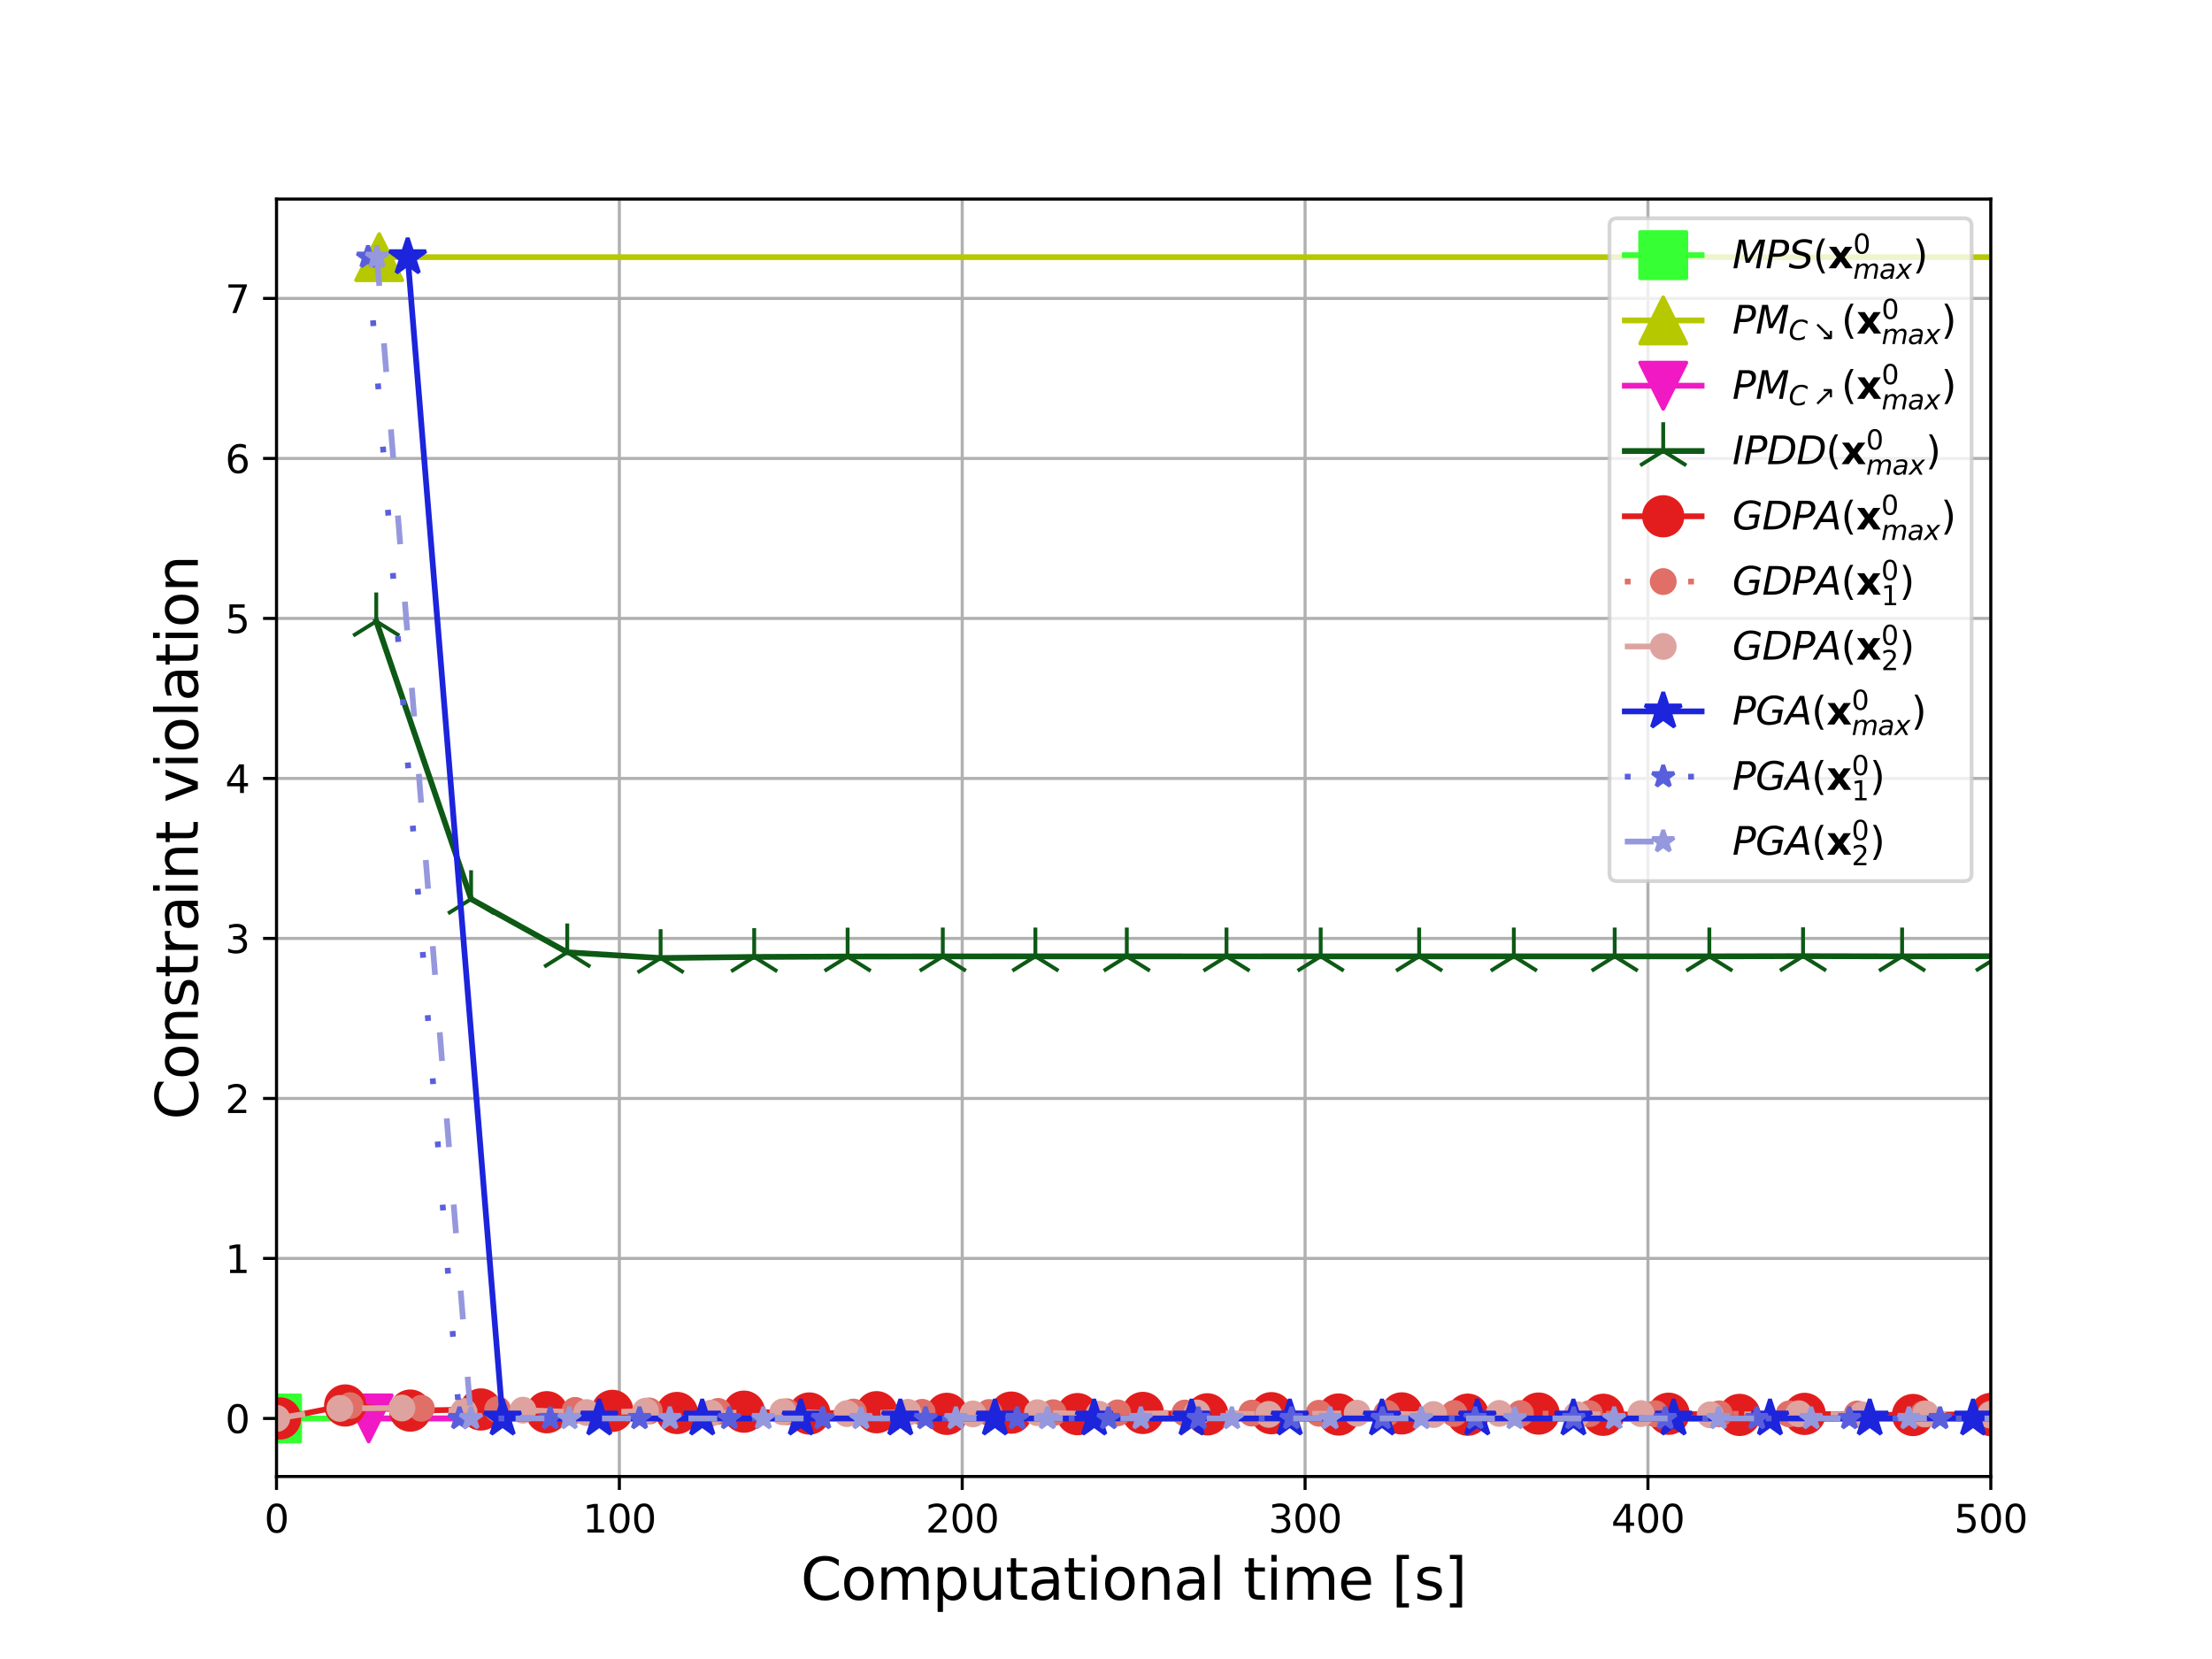 <?xml version="1.0" encoding="utf-8" standalone="no"?>
<!DOCTYPE svg PUBLIC "-//W3C//DTD SVG 1.1//EN"
  "http://www.w3.org/Graphics/SVG/1.1/DTD/svg11.dtd">
<svg xmlns:xlink="http://www.w3.org/1999/xlink" width="576pt" height="432pt" viewBox="0 0 576 432" xmlns="http://www.w3.org/2000/svg" version="1.1">
 <defs>
  <style type="text/css">*{stroke-linejoin: round; stroke-linecap: butt}</style>
 </defs>
 <g id="figure_1">
  <g id="patch_1">
   <path d="M 0 432 
L 576 432 
L 576 0 
L 0 0 
z
" style="fill: #ffffff"/>
  </g>
  <g id="axes_1">
   <g id="patch_2">
    <path d="M 72 384.48 
L 518.4 384.48 
L 518.4 51.84 
L 72 51.84 
z
" style="fill: #ffffff"/>
   </g>
   <g id="matplotlib.axis_1">
    <g id="xtick_1">
     <g id="line2d_1">
      <path d="M 72 384.48 
L 72 51.84 
" clip-path="url(#p2a08a599ad)" style="fill: none; stroke: #b0b0b0; stroke-width: 0.8; stroke-linecap: square"/>
     </g>
     <g id="line2d_2">
      <defs>
       <path id="m6d9b0be3ea" d="M 0 0 
L 0 3.5 
" style="stroke: #000000; stroke-width: 0.8"/>
      </defs>
      <g>
       <use xlink:href="#m6d9b0be3ea" x="72" y="384.48" style="stroke: #000000; stroke-width: 0.8"/>
      </g>
     </g>
     <g id="text_1">
      <!-- 0 -->
      <g transform="translate(68.819 399.078) scale(0.1 -0.1)">
       <defs>
        <path id="DejaVuSans-30" d="M 2034 4250 
Q 1547 4250 1301 3770 
Q 1056 3291 1056 2328 
Q 1056 1369 1301 889 
Q 1547 409 2034 409 
Q 2525 409 2770 889 
Q 3016 1369 3016 2328 
Q 3016 3291 2770 3770 
Q 2525 4250 2034 4250 
z
M 2034 4750 
Q 2819 4750 3233 4129 
Q 3647 3509 3647 2328 
Q 3647 1150 3233 529 
Q 2819 -91 2034 -91 
Q 1250 -91 836 529 
Q 422 1150 422 2328 
Q 422 3509 836 4129 
Q 1250 4750 2034 4750 
z
" transform="scale(0.016)"/>
       </defs>
       <use xlink:href="#DejaVuSans-30"/>
      </g>
     </g>
    </g>
    <g id="xtick_2">
     <g id="line2d_3">
      <path d="M 161.28 384.48 
L 161.28 51.84 
" clip-path="url(#p2a08a599ad)" style="fill: none; stroke: #b0b0b0; stroke-width: 0.8; stroke-linecap: square"/>
     </g>
     <g id="line2d_4">
      <g>
       <use xlink:href="#m6d9b0be3ea" x="161.28" y="384.48" style="stroke: #000000; stroke-width: 0.8"/>
      </g>
     </g>
     <g id="text_2">
      <!-- 100 -->
      <g transform="translate(151.736 399.078) scale(0.1 -0.1)">
       <defs>
        <path id="DejaVuSans-31" d="M 794 531 
L 1825 531 
L 1825 4091 
L 703 3866 
L 703 4441 
L 1819 4666 
L 2450 4666 
L 2450 531 
L 3481 531 
L 3481 0 
L 794 0 
L 794 531 
z
" transform="scale(0.016)"/>
       </defs>
       <use xlink:href="#DejaVuSans-31"/>
       <use xlink:href="#DejaVuSans-30" x="63.623"/>
       <use xlink:href="#DejaVuSans-30" x="127.246"/>
      </g>
     </g>
    </g>
    <g id="xtick_3">
     <g id="line2d_5">
      <path d="M 250.56 384.48 
L 250.56 51.84 
" clip-path="url(#p2a08a599ad)" style="fill: none; stroke: #b0b0b0; stroke-width: 0.8; stroke-linecap: square"/>
     </g>
     <g id="line2d_6">
      <g>
       <use xlink:href="#m6d9b0be3ea" x="250.56" y="384.48" style="stroke: #000000; stroke-width: 0.8"/>
      </g>
     </g>
     <g id="text_3">
      <!-- 200 -->
      <g transform="translate(241.016 399.078) scale(0.1 -0.1)">
       <defs>
        <path id="DejaVuSans-32" d="M 1228 531 
L 3431 531 
L 3431 0 
L 469 0 
L 469 531 
Q 828 903 1448 1529 
Q 2069 2156 2228 2338 
Q 2531 2678 2651 2914 
Q 2772 3150 2772 3378 
Q 2772 3750 2511 3984 
Q 2250 4219 1831 4219 
Q 1534 4219 1204 4116 
Q 875 4013 500 3803 
L 500 4441 
Q 881 4594 1212 4672 
Q 1544 4750 1819 4750 
Q 2544 4750 2975 4387 
Q 3406 4025 3406 3419 
Q 3406 3131 3298 2873 
Q 3191 2616 2906 2266 
Q 2828 2175 2409 1742 
Q 1991 1309 1228 531 
z
" transform="scale(0.016)"/>
       </defs>
       <use xlink:href="#DejaVuSans-32"/>
       <use xlink:href="#DejaVuSans-30" x="63.623"/>
       <use xlink:href="#DejaVuSans-30" x="127.246"/>
      </g>
     </g>
    </g>
    <g id="xtick_4">
     <g id="line2d_7">
      <path d="M 339.84 384.48 
L 339.84 51.84 
" clip-path="url(#p2a08a599ad)" style="fill: none; stroke: #b0b0b0; stroke-width: 0.8; stroke-linecap: square"/>
     </g>
     <g id="line2d_8">
      <g>
       <use xlink:href="#m6d9b0be3ea" x="339.84" y="384.48" style="stroke: #000000; stroke-width: 0.8"/>
      </g>
     </g>
     <g id="text_4">
      <!-- 300 -->
      <g transform="translate(330.296 399.078) scale(0.1 -0.1)">
       <defs>
        <path id="DejaVuSans-33" d="M 2597 2516 
Q 3050 2419 3304 2112 
Q 3559 1806 3559 1356 
Q 3559 666 3084 287 
Q 2609 -91 1734 -91 
Q 1441 -91 1130 -33 
Q 819 25 488 141 
L 488 750 
Q 750 597 1062 519 
Q 1375 441 1716 441 
Q 2309 441 2620 675 
Q 2931 909 2931 1356 
Q 2931 1769 2642 2001 
Q 2353 2234 1838 2234 
L 1294 2234 
L 1294 2753 
L 1863 2753 
Q 2328 2753 2575 2939 
Q 2822 3125 2822 3475 
Q 2822 3834 2567 4026 
Q 2313 4219 1838 4219 
Q 1578 4219 1281 4162 
Q 984 4106 628 3988 
L 628 4550 
Q 988 4650 1302 4700 
Q 1616 4750 1894 4750 
Q 2613 4750 3031 4423 
Q 3450 4097 3450 3541 
Q 3450 3153 3228 2886 
Q 3006 2619 2597 2516 
z
" transform="scale(0.016)"/>
       </defs>
       <use xlink:href="#DejaVuSans-33"/>
       <use xlink:href="#DejaVuSans-30" x="63.623"/>
       <use xlink:href="#DejaVuSans-30" x="127.246"/>
      </g>
     </g>
    </g>
    <g id="xtick_5">
     <g id="line2d_9">
      <path d="M 429.12 384.48 
L 429.12 51.84 
" clip-path="url(#p2a08a599ad)" style="fill: none; stroke: #b0b0b0; stroke-width: 0.8; stroke-linecap: square"/>
     </g>
     <g id="line2d_10">
      <g>
       <use xlink:href="#m6d9b0be3ea" x="429.12" y="384.48" style="stroke: #000000; stroke-width: 0.8"/>
      </g>
     </g>
     <g id="text_5">
      <!-- 400 -->
      <g transform="translate(419.576 399.078) scale(0.1 -0.1)">
       <defs>
        <path id="DejaVuSans-34" d="M 2419 4116 
L 825 1625 
L 2419 1625 
L 2419 4116 
z
M 2253 4666 
L 3047 4666 
L 3047 1625 
L 3713 1625 
L 3713 1100 
L 3047 1100 
L 3047 0 
L 2419 0 
L 2419 1100 
L 313 1100 
L 313 1709 
L 2253 4666 
z
" transform="scale(0.016)"/>
       </defs>
       <use xlink:href="#DejaVuSans-34"/>
       <use xlink:href="#DejaVuSans-30" x="63.623"/>
       <use xlink:href="#DejaVuSans-30" x="127.246"/>
      </g>
     </g>
    </g>
    <g id="xtick_6">
     <g id="line2d_11">
      <path d="M 518.4 384.48 
L 518.4 51.84 
" clip-path="url(#p2a08a599ad)" style="fill: none; stroke: #b0b0b0; stroke-width: 0.8; stroke-linecap: square"/>
     </g>
     <g id="line2d_12">
      <g>
       <use xlink:href="#m6d9b0be3ea" x="518.4" y="384.48" style="stroke: #000000; stroke-width: 0.8"/>
      </g>
     </g>
     <g id="text_6">
      <!-- 500 -->
      <g transform="translate(508.856 399.078) scale(0.1 -0.1)">
       <defs>
        <path id="DejaVuSans-35" d="M 691 4666 
L 3169 4666 
L 3169 4134 
L 1269 4134 
L 1269 2991 
Q 1406 3038 1543 3061 
Q 1681 3084 1819 3084 
Q 2600 3084 3056 2656 
Q 3513 2228 3513 1497 
Q 3513 744 3044 326 
Q 2575 -91 1722 -91 
Q 1428 -91 1123 -41 
Q 819 9 494 109 
L 494 744 
Q 775 591 1075 516 
Q 1375 441 1709 441 
Q 2250 441 2565 725 
Q 2881 1009 2881 1497 
Q 2881 1984 2565 2268 
Q 2250 2553 1709 2553 
Q 1456 2553 1204 2497 
Q 953 2441 691 2322 
L 691 4666 
z
" transform="scale(0.016)"/>
       </defs>
       <use xlink:href="#DejaVuSans-35"/>
       <use xlink:href="#DejaVuSans-30" x="63.623"/>
       <use xlink:href="#DejaVuSans-30" x="127.246"/>
      </g>
     </g>
    </g>
    <g id="text_7">
     <!-- Computational time [s] -->
     <g transform="translate(208.501 416.556) scale(0.15 -0.15)">
      <defs>
       <path id="DejaVuSans-43" d="M 4122 4306 
L 4122 3641 
Q 3803 3938 3442 4084 
Q 3081 4231 2675 4231 
Q 1875 4231 1450 3742 
Q 1025 3253 1025 2328 
Q 1025 1406 1450 917 
Q 1875 428 2675 428 
Q 3081 428 3442 575 
Q 3803 722 4122 1019 
L 4122 359 
Q 3791 134 3420 21 
Q 3050 -91 2638 -91 
Q 1578 -91 968 557 
Q 359 1206 359 2328 
Q 359 3453 968 4101 
Q 1578 4750 2638 4750 
Q 3056 4750 3426 4639 
Q 3797 4528 4122 4306 
z
" transform="scale(0.016)"/>
       <path id="DejaVuSans-6f" d="M 1959 3097 
Q 1497 3097 1228 2736 
Q 959 2375 959 1747 
Q 959 1119 1226 758 
Q 1494 397 1959 397 
Q 2419 397 2687 759 
Q 2956 1122 2956 1747 
Q 2956 2369 2687 2733 
Q 2419 3097 1959 3097 
z
M 1959 3584 
Q 2709 3584 3137 3096 
Q 3566 2609 3566 1747 
Q 3566 888 3137 398 
Q 2709 -91 1959 -91 
Q 1206 -91 779 398 
Q 353 888 353 1747 
Q 353 2609 779 3096 
Q 1206 3584 1959 3584 
z
" transform="scale(0.016)"/>
       <path id="DejaVuSans-6d" d="M 3328 2828 
Q 3544 3216 3844 3400 
Q 4144 3584 4550 3584 
Q 5097 3584 5394 3201 
Q 5691 2819 5691 2113 
L 5691 0 
L 5113 0 
L 5113 2094 
Q 5113 2597 4934 2840 
Q 4756 3084 4391 3084 
Q 3944 3084 3684 2787 
Q 3425 2491 3425 1978 
L 3425 0 
L 2847 0 
L 2847 2094 
Q 2847 2600 2669 2842 
Q 2491 3084 2119 3084 
Q 1678 3084 1418 2786 
Q 1159 2488 1159 1978 
L 1159 0 
L 581 0 
L 581 3500 
L 1159 3500 
L 1159 2956 
Q 1356 3278 1631 3431 
Q 1906 3584 2284 3584 
Q 2666 3584 2933 3390 
Q 3200 3197 3328 2828 
z
" transform="scale(0.016)"/>
       <path id="DejaVuSans-70" d="M 1159 525 
L 1159 -1331 
L 581 -1331 
L 581 3500 
L 1159 3500 
L 1159 2969 
Q 1341 3281 1617 3432 
Q 1894 3584 2278 3584 
Q 2916 3584 3314 3078 
Q 3713 2572 3713 1747 
Q 3713 922 3314 415 
Q 2916 -91 2278 -91 
Q 1894 -91 1617 61 
Q 1341 213 1159 525 
z
M 3116 1747 
Q 3116 2381 2855 2742 
Q 2594 3103 2138 3103 
Q 1681 3103 1420 2742 
Q 1159 2381 1159 1747 
Q 1159 1113 1420 752 
Q 1681 391 2138 391 
Q 2594 391 2855 752 
Q 3116 1113 3116 1747 
z
" transform="scale(0.016)"/>
       <path id="DejaVuSans-75" d="M 544 1381 
L 544 3500 
L 1119 3500 
L 1119 1403 
Q 1119 906 1312 657 
Q 1506 409 1894 409 
Q 2359 409 2629 706 
Q 2900 1003 2900 1516 
L 2900 3500 
L 3475 3500 
L 3475 0 
L 2900 0 
L 2900 538 
Q 2691 219 2414 64 
Q 2138 -91 1772 -91 
Q 1169 -91 856 284 
Q 544 659 544 1381 
z
M 1991 3584 
L 1991 3584 
z
" transform="scale(0.016)"/>
       <path id="DejaVuSans-74" d="M 1172 4494 
L 1172 3500 
L 2356 3500 
L 2356 3053 
L 1172 3053 
L 1172 1153 
Q 1172 725 1289 603 
Q 1406 481 1766 481 
L 2356 481 
L 2356 0 
L 1766 0 
Q 1100 0 847 248 
Q 594 497 594 1153 
L 594 3053 
L 172 3053 
L 172 3500 
L 594 3500 
L 594 4494 
L 1172 4494 
z
" transform="scale(0.016)"/>
       <path id="DejaVuSans-61" d="M 2194 1759 
Q 1497 1759 1228 1600 
Q 959 1441 959 1056 
Q 959 750 1161 570 
Q 1363 391 1709 391 
Q 2188 391 2477 730 
Q 2766 1069 2766 1631 
L 2766 1759 
L 2194 1759 
z
M 3341 1997 
L 3341 0 
L 2766 0 
L 2766 531 
Q 2569 213 2275 61 
Q 1981 -91 1556 -91 
Q 1019 -91 701 211 
Q 384 513 384 1019 
Q 384 1609 779 1909 
Q 1175 2209 1959 2209 
L 2766 2209 
L 2766 2266 
Q 2766 2663 2505 2880 
Q 2244 3097 1772 3097 
Q 1472 3097 1187 3025 
Q 903 2953 641 2809 
L 641 3341 
Q 956 3463 1253 3523 
Q 1550 3584 1831 3584 
Q 2591 3584 2966 3190 
Q 3341 2797 3341 1997 
z
" transform="scale(0.016)"/>
       <path id="DejaVuSans-69" d="M 603 3500 
L 1178 3500 
L 1178 0 
L 603 0 
L 603 3500 
z
M 603 4863 
L 1178 4863 
L 1178 4134 
L 603 4134 
L 603 4863 
z
" transform="scale(0.016)"/>
       <path id="DejaVuSans-6e" d="M 3513 2113 
L 3513 0 
L 2938 0 
L 2938 2094 
Q 2938 2591 2744 2837 
Q 2550 3084 2163 3084 
Q 1697 3084 1428 2787 
Q 1159 2491 1159 1978 
L 1159 0 
L 581 0 
L 581 3500 
L 1159 3500 
L 1159 2956 
Q 1366 3272 1645 3428 
Q 1925 3584 2291 3584 
Q 2894 3584 3203 3211 
Q 3513 2838 3513 2113 
z
" transform="scale(0.016)"/>
       <path id="DejaVuSans-6c" d="M 603 4863 
L 1178 4863 
L 1178 0 
L 603 0 
L 603 4863 
z
" transform="scale(0.016)"/>
       <path id="DejaVuSans-20" transform="scale(0.016)"/>
       <path id="DejaVuSans-65" d="M 3597 1894 
L 3597 1613 
L 953 1613 
Q 991 1019 1311 708 
Q 1631 397 2203 397 
Q 2534 397 2845 478 
Q 3156 559 3463 722 
L 3463 178 
Q 3153 47 2828 -22 
Q 2503 -91 2169 -91 
Q 1331 -91 842 396 
Q 353 884 353 1716 
Q 353 2575 817 3079 
Q 1281 3584 2069 3584 
Q 2775 3584 3186 3129 
Q 3597 2675 3597 1894 
z
M 3022 2063 
Q 3016 2534 2758 2815 
Q 2500 3097 2075 3097 
Q 1594 3097 1305 2825 
Q 1016 2553 972 2059 
L 3022 2063 
z
" transform="scale(0.016)"/>
       <path id="DejaVuSans-5b" d="M 550 4863 
L 1875 4863 
L 1875 4416 
L 1125 4416 
L 1125 -397 
L 1875 -397 
L 1875 -844 
L 550 -844 
L 550 4863 
z
" transform="scale(0.016)"/>
       <path id="DejaVuSans-73" d="M 2834 3397 
L 2834 2853 
Q 2591 2978 2328 3040 
Q 2066 3103 1784 3103 
Q 1356 3103 1142 2972 
Q 928 2841 928 2578 
Q 928 2378 1081 2264 
Q 1234 2150 1697 2047 
L 1894 2003 
Q 2506 1872 2764 1633 
Q 3022 1394 3022 966 
Q 3022 478 2636 193 
Q 2250 -91 1575 -91 
Q 1294 -91 989 -36 
Q 684 19 347 128 
L 347 722 
Q 666 556 975 473 
Q 1284 391 1588 391 
Q 1994 391 2212 530 
Q 2431 669 2431 922 
Q 2431 1156 2273 1281 
Q 2116 1406 1581 1522 
L 1381 1569 
Q 847 1681 609 1914 
Q 372 2147 372 2553 
Q 372 3047 722 3315 
Q 1072 3584 1716 3584 
Q 2034 3584 2315 3537 
Q 2597 3491 2834 3397 
z
" transform="scale(0.016)"/>
       <path id="DejaVuSans-5d" d="M 1947 4863 
L 1947 -844 
L 622 -844 
L 622 -397 
L 1369 -397 
L 1369 4416 
L 622 4416 
L 622 4863 
L 1947 4863 
z
" transform="scale(0.016)"/>
      </defs>
      <use xlink:href="#DejaVuSans-43"/>
      <use xlink:href="#DejaVuSans-6f" x="69.824"/>
      <use xlink:href="#DejaVuSans-6d" x="131.006"/>
      <use xlink:href="#DejaVuSans-70" x="228.418"/>
      <use xlink:href="#DejaVuSans-75" x="291.895"/>
      <use xlink:href="#DejaVuSans-74" x="355.273"/>
      <use xlink:href="#DejaVuSans-61" x="394.482"/>
      <use xlink:href="#DejaVuSans-74" x="455.762"/>
      <use xlink:href="#DejaVuSans-69" x="494.971"/>
      <use xlink:href="#DejaVuSans-6f" x="522.754"/>
      <use xlink:href="#DejaVuSans-6e" x="583.936"/>
      <use xlink:href="#DejaVuSans-61" x="647.314"/>
      <use xlink:href="#DejaVuSans-6c" x="708.594"/>
      <use xlink:href="#DejaVuSans-20" x="736.377"/>
      <use xlink:href="#DejaVuSans-74" x="768.164"/>
      <use xlink:href="#DejaVuSans-69" x="807.373"/>
      <use xlink:href="#DejaVuSans-6d" x="835.156"/>
      <use xlink:href="#DejaVuSans-65" x="932.568"/>
      <use xlink:href="#DejaVuSans-20" x="994.092"/>
      <use xlink:href="#DejaVuSans-5b" x="1025.879"/>
      <use xlink:href="#DejaVuSans-73" x="1064.893"/>
      <use xlink:href="#DejaVuSans-5d" x="1116.992"/>
     </g>
    </g>
   </g>
   <g id="matplotlib.axis_2">
    <g id="ytick_1">
     <g id="line2d_13">
      <path d="M 72 369.36 
L 518.4 369.36 
" clip-path="url(#p2a08a599ad)" style="fill: none; stroke: #b0b0b0; stroke-width: 0.8; stroke-linecap: square"/>
     </g>
     <g id="line2d_14">
      <defs>
       <path id="m2f65e36f37" d="M 0 0 
L -3.5 0 
" style="stroke: #000000; stroke-width: 0.8"/>
      </defs>
      <g>
       <use xlink:href="#m2f65e36f37" x="72" y="369.36" style="stroke: #000000; stroke-width: 0.8"/>
      </g>
     </g>
     <g id="text_8">
      <!-- 0 -->
      <g transform="translate(58.638 373.159) scale(0.1 -0.1)">
       <use xlink:href="#DejaVuSans-30"/>
      </g>
     </g>
    </g>
    <g id="ytick_2">
     <g id="line2d_15">
      <path d="M 72 327.696 
L 518.4 327.696 
" clip-path="url(#p2a08a599ad)" style="fill: none; stroke: #b0b0b0; stroke-width: 0.8; stroke-linecap: square"/>
     </g>
     <g id="line2d_16">
      <g>
       <use xlink:href="#m2f65e36f37" x="72" y="327.696" style="stroke: #000000; stroke-width: 0.8"/>
      </g>
     </g>
     <g id="text_9">
      <!-- 1 -->
      <g transform="translate(58.638 331.495) scale(0.1 -0.1)">
       <use xlink:href="#DejaVuSans-31"/>
      </g>
     </g>
    </g>
    <g id="ytick_3">
     <g id="line2d_17">
      <path d="M 72 286.032 
L 518.4 286.032 
" clip-path="url(#p2a08a599ad)" style="fill: none; stroke: #b0b0b0; stroke-width: 0.8; stroke-linecap: square"/>
     </g>
     <g id="line2d_18">
      <g>
       <use xlink:href="#m2f65e36f37" x="72" y="286.032" style="stroke: #000000; stroke-width: 0.8"/>
      </g>
     </g>
     <g id="text_10">
      <!-- 2 -->
      <g transform="translate(58.638 289.831) scale(0.1 -0.1)">
       <use xlink:href="#DejaVuSans-32"/>
      </g>
     </g>
    </g>
    <g id="ytick_4">
     <g id="line2d_19">
      <path d="M 72 244.368 
L 518.4 244.368 
" clip-path="url(#p2a08a599ad)" style="fill: none; stroke: #b0b0b0; stroke-width: 0.8; stroke-linecap: square"/>
     </g>
     <g id="line2d_20">
      <g>
       <use xlink:href="#m2f65e36f37" x="72" y="244.368" style="stroke: #000000; stroke-width: 0.8"/>
      </g>
     </g>
     <g id="text_11">
      <!-- 3 -->
      <g transform="translate(58.638 248.167) scale(0.1 -0.1)">
       <use xlink:href="#DejaVuSans-33"/>
      </g>
     </g>
    </g>
    <g id="ytick_5">
     <g id="line2d_21">
      <path d="M 72 202.704 
L 518.4 202.704 
" clip-path="url(#p2a08a599ad)" style="fill: none; stroke: #b0b0b0; stroke-width: 0.8; stroke-linecap: square"/>
     </g>
     <g id="line2d_22">
      <g>
       <use xlink:href="#m2f65e36f37" x="72" y="202.704" style="stroke: #000000; stroke-width: 0.8"/>
      </g>
     </g>
     <g id="text_12">
      <!-- 4 -->
      <g transform="translate(58.638 206.503) scale(0.1 -0.1)">
       <use xlink:href="#DejaVuSans-34"/>
      </g>
     </g>
    </g>
    <g id="ytick_6">
     <g id="line2d_23">
      <path d="M 72 161.04 
L 518.4 161.04 
" clip-path="url(#p2a08a599ad)" style="fill: none; stroke: #b0b0b0; stroke-width: 0.8; stroke-linecap: square"/>
     </g>
     <g id="line2d_24">
      <g>
       <use xlink:href="#m2f65e36f37" x="72" y="161.04" style="stroke: #000000; stroke-width: 0.8"/>
      </g>
     </g>
     <g id="text_13">
      <!-- 5 -->
      <g transform="translate(58.638 164.84) scale(0.1 -0.1)">
       <use xlink:href="#DejaVuSans-35"/>
      </g>
     </g>
    </g>
    <g id="ytick_7">
     <g id="line2d_25">
      <path d="M 72 119.376 
L 518.4 119.376 
" clip-path="url(#p2a08a599ad)" style="fill: none; stroke: #b0b0b0; stroke-width: 0.8; stroke-linecap: square"/>
     </g>
     <g id="line2d_26">
      <g>
       <use xlink:href="#m2f65e36f37" x="72" y="119.376" style="stroke: #000000; stroke-width: 0.8"/>
      </g>
     </g>
     <g id="text_14">
      <!-- 6 -->
      <g transform="translate(58.638 123.176) scale(0.1 -0.1)">
       <defs>
        <path id="DejaVuSans-36" d="M 2113 2584 
Q 1688 2584 1439 2293 
Q 1191 2003 1191 1497 
Q 1191 994 1439 701 
Q 1688 409 2113 409 
Q 2538 409 2786 701 
Q 3034 994 3034 1497 
Q 3034 2003 2786 2293 
Q 2538 2584 2113 2584 
z
M 3366 4563 
L 3366 3988 
Q 3128 4100 2886 4159 
Q 2644 4219 2406 4219 
Q 1781 4219 1451 3797 
Q 1122 3375 1075 2522 
Q 1259 2794 1537 2939 
Q 1816 3084 2150 3084 
Q 2853 3084 3261 2657 
Q 3669 2231 3669 1497 
Q 3669 778 3244 343 
Q 2819 -91 2113 -91 
Q 1303 -91 875 529 
Q 447 1150 447 2328 
Q 447 3434 972 4092 
Q 1497 4750 2381 4750 
Q 2619 4750 2861 4703 
Q 3103 4656 3366 4563 
z
" transform="scale(0.016)"/>
       </defs>
       <use xlink:href="#DejaVuSans-36"/>
      </g>
     </g>
    </g>
    <g id="ytick_8">
     <g id="line2d_27">
      <path d="M 72 77.712 
L 518.4 77.712 
" clip-path="url(#p2a08a599ad)" style="fill: none; stroke: #b0b0b0; stroke-width: 0.8; stroke-linecap: square"/>
     </g>
     <g id="line2d_28">
      <g>
       <use xlink:href="#m2f65e36f37" x="72" y="77.712" style="stroke: #000000; stroke-width: 0.8"/>
      </g>
     </g>
     <g id="text_15">
      <!-- 7 -->
      <g transform="translate(58.638 81.512) scale(0.1 -0.1)">
       <defs>
        <path id="DejaVuSans-37" d="M 525 4666 
L 3525 4666 
L 3525 4397 
L 1831 0 
L 1172 0 
L 2766 4134 
L 525 4134 
L 525 4666 
z
" transform="scale(0.016)"/>
       </defs>
       <use xlink:href="#DejaVuSans-37"/>
      </g>
     </g>
    </g>
    <g id="text_16">
     <!-- Constraint violation -->
     <g transform="translate(51.518 291.584) rotate(-90) scale(0.15 -0.15)">
      <defs>
       <path id="DejaVuSans-72" d="M 2631 2963 
Q 2534 3019 2420 3045 
Q 2306 3072 2169 3072 
Q 1681 3072 1420 2755 
Q 1159 2438 1159 1844 
L 1159 0 
L 581 0 
L 581 3500 
L 1159 3500 
L 1159 2956 
Q 1341 3275 1631 3429 
Q 1922 3584 2338 3584 
Q 2397 3584 2469 3576 
Q 2541 3569 2628 3553 
L 2631 2963 
z
" transform="scale(0.016)"/>
       <path id="DejaVuSans-76" d="M 191 3500 
L 800 3500 
L 1894 563 
L 2988 3500 
L 3597 3500 
L 2284 0 
L 1503 0 
L 191 3500 
z
" transform="scale(0.016)"/>
      </defs>
      <use xlink:href="#DejaVuSans-43"/>
      <use xlink:href="#DejaVuSans-6f" x="69.824"/>
      <use xlink:href="#DejaVuSans-6e" x="131.006"/>
      <use xlink:href="#DejaVuSans-73" x="194.385"/>
      <use xlink:href="#DejaVuSans-74" x="246.484"/>
      <use xlink:href="#DejaVuSans-72" x="285.693"/>
      <use xlink:href="#DejaVuSans-61" x="326.807"/>
      <use xlink:href="#DejaVuSans-69" x="388.086"/>
      <use xlink:href="#DejaVuSans-6e" x="415.869"/>
      <use xlink:href="#DejaVuSans-74" x="479.248"/>
      <use xlink:href="#DejaVuSans-20" x="518.457"/>
      <use xlink:href="#DejaVuSans-76" x="550.244"/>
      <use xlink:href="#DejaVuSans-69" x="609.424"/>
      <use xlink:href="#DejaVuSans-6f" x="637.207"/>
      <use xlink:href="#DejaVuSans-6c" x="698.389"/>
      <use xlink:href="#DejaVuSans-61" x="726.172"/>
      <use xlink:href="#DejaVuSans-74" x="787.451"/>
      <use xlink:href="#DejaVuSans-69" x="826.66"/>
      <use xlink:href="#DejaVuSans-6f" x="854.443"/>
      <use xlink:href="#DejaVuSans-6e" x="915.625"/>
     </g>
    </g>
   </g>
   <g id="line2d_29">
    <path d="M 72.147 369.36 
" clip-path="url(#p2a08a599ad)" style="fill: none; stroke: #36ff33; stroke-width: 1.5; stroke-linecap: square"/>
    <defs>
     <path id="m9dabcedee5" d="M -6 6 
L 6 6 
L 6 -6 
L -6 -6 
z
" style="stroke: #36ff33; stroke-linejoin: miter"/>
    </defs>
    <g clip-path="url(#p2a08a599ad)">
     <use xlink:href="#m9dabcedee5" x="72.147" y="369.36" style="fill: #36ff33; stroke: #36ff33; stroke-linejoin: miter"/>
    </g>
   </g>
   <g id="line2d_30">
    <path d="M 72.147 369.36 
L 518.4 369.36 
" clip-path="url(#p2a08a599ad)" style="fill: none; stroke: #36ff33; stroke-width: 1.5; stroke-linecap: square"/>
   </g>
   <g id="line2d_31">
    <path d="M 98.738 66.96 
" clip-path="url(#p2a08a599ad)" style="fill: none; stroke: #b6c800; stroke-width: 1.5; stroke-linecap: square"/>
    <defs>
     <path id="mf05cc3a9f9" d="M 0 -6 
L -6 6 
L 6 6 
z
" style="stroke: #b6c800; stroke-linejoin: miter"/>
    </defs>
    <g clip-path="url(#p2a08a599ad)">
     <use xlink:href="#mf05cc3a9f9" x="98.738" y="66.96" style="fill: #b6c800; stroke: #b6c800; stroke-linejoin: miter"/>
    </g>
   </g>
   <g id="line2d_32">
    <path d="M 98.738 66.96 
L 518.4 66.96 
" clip-path="url(#p2a08a599ad)" style="fill: none; stroke: #b6c800; stroke-width: 1.5; stroke-linecap: square"/>
   </g>
   <g id="line2d_33">
    <path d="M 96.005 369.35 
" clip-path="url(#p2a08a599ad)" style="fill: none; stroke: #f119c3; stroke-width: 1.5; stroke-linecap: square"/>
    <defs>
     <path id="mc86d567f40" d="M -0 6 
L 6 -6 
L -6 -6 
z
" style="stroke: #f119c3; stroke-linejoin: miter"/>
    </defs>
    <g clip-path="url(#p2a08a599ad)">
     <use xlink:href="#mc86d567f40" x="96.005" y="369.35" style="fill: #f119c3; stroke: #f119c3; stroke-linejoin: miter"/>
    </g>
   </g>
   <g id="line2d_34">
    <path d="M 96.005 369.35 
L 518.4 369.35 
" clip-path="url(#p2a08a599ad)" style="fill: none; stroke: #f119c3; stroke-width: 1.5; stroke-linecap: square"/>
   </g>
   <g id="line2d_35">
    <path d="M 97.979 161.775 
L 122.672 234.112 
L 147.712 247.979 
L 172.023 249.47 
L 196.389 249.185 
L 220.717 249.072 
L 245.506 249.042 
L 269.616 249.032 
L 293.418 249.031 
L 319.381 249.041 
L 343.905 249.029 
L 369.549 249.032 
L 394.201 249.032 
L 420.464 249.034 
L 445.106 249.029 
L 469.509 248.981 
L 495.303 249.034 
L 520.52 248.988 
" clip-path="url(#p2a08a599ad)" style="fill: none; stroke: #0d5915; stroke-width: 1.5; stroke-linecap: square"/>
    <defs>
     <path id="md5ba07f3bf" d="M 0 0 
L 0 -7.5 
M 0 0 
L -6 3.75 
M 0 0 
L 6 3.75 
" style="stroke: #0d5915"/>
    </defs>
    <g clip-path="url(#p2a08a599ad)">
     <use xlink:href="#md5ba07f3bf" x="97.979" y="161.775" style="fill: #0d5915; stroke: #0d5915"/>
     <use xlink:href="#md5ba07f3bf" x="122.672" y="234.112" style="fill: #0d5915; stroke: #0d5915"/>
     <use xlink:href="#md5ba07f3bf" x="147.712" y="247.979" style="fill: #0d5915; stroke: #0d5915"/>
     <use xlink:href="#md5ba07f3bf" x="172.023" y="249.47" style="fill: #0d5915; stroke: #0d5915"/>
     <use xlink:href="#md5ba07f3bf" x="196.389" y="249.185" style="fill: #0d5915; stroke: #0d5915"/>
     <use xlink:href="#md5ba07f3bf" x="220.717" y="249.072" style="fill: #0d5915; stroke: #0d5915"/>
     <use xlink:href="#md5ba07f3bf" x="245.506" y="249.042" style="fill: #0d5915; stroke: #0d5915"/>
     <use xlink:href="#md5ba07f3bf" x="269.616" y="249.032" style="fill: #0d5915; stroke: #0d5915"/>
     <use xlink:href="#md5ba07f3bf" x="293.418" y="249.031" style="fill: #0d5915; stroke: #0d5915"/>
     <use xlink:href="#md5ba07f3bf" x="319.381" y="249.041" style="fill: #0d5915; stroke: #0d5915"/>
     <use xlink:href="#md5ba07f3bf" x="343.905" y="249.029" style="fill: #0d5915; stroke: #0d5915"/>
     <use xlink:href="#md5ba07f3bf" x="369.549" y="249.032" style="fill: #0d5915; stroke: #0d5915"/>
     <use xlink:href="#md5ba07f3bf" x="394.201" y="249.032" style="fill: #0d5915; stroke: #0d5915"/>
     <use xlink:href="#md5ba07f3bf" x="420.464" y="249.034" style="fill: #0d5915; stroke: #0d5915"/>
     <use xlink:href="#md5ba07f3bf" x="445.106" y="249.029" style="fill: #0d5915; stroke: #0d5915"/>
     <use xlink:href="#md5ba07f3bf" x="469.509" y="248.981" style="fill: #0d5915; stroke: #0d5915"/>
     <use xlink:href="#md5ba07f3bf" x="495.303" y="249.034" style="fill: #0d5915; stroke: #0d5915"/>
     <use xlink:href="#md5ba07f3bf" x="520.52" y="248.988" style="fill: #0d5915; stroke: #0d5915"/>
    </g>
   </g>
   <g id="line2d_36">
    <path d="M 72.935 369.36 
L 89.886 365.985 
L 106.842 367.316 
L 125.215 367.02 
L 142.392 367.738 
L 159.467 367.386 
L 176.291 367.943 
L 193.732 367.596 
L 210.745 368.072 
L 228.262 367.738 
L 246.552 368.165 
L 263.334 367.843 
L 280.568 368.235 
L 297.605 367.925 
L 314.394 368.291 
L 331.069 367.992 
L 348.561 368.338 
L 365.009 368.047 
L 382.196 368.377 
L 400.641 368.095 
L 417.484 368.411 
L 434.498 368.137 
L 452.984 368.441 
L 469.912 368.173 
L 498.147 368.467 
L 518.364 368.206 
L 518.402 368.479 
" clip-path="url(#p2a08a599ad)" style="fill: none; stroke: #e31d1d; stroke-width: 1.5; stroke-linecap: square"/>
    <defs>
     <path id="m26c84799be" d="M 0 5 
C 1.326 5 2.598 4.473 3.536 3.536 
C 4.473 2.598 5 1.326 5 0 
C 5 -1.326 4.473 -2.598 3.536 -3.536 
C 2.598 -4.473 1.326 -5 0 -5 
C -1.326 -5 -2.598 -4.473 -3.536 -3.536 
C -4.473 -2.598 -5 -1.326 -5 0 
C -5 1.326 -4.473 2.598 -3.536 3.536 
C -2.598 4.473 -1.326 5 0 5 
z
" style="stroke: #e31d1d"/>
    </defs>
    <g clip-path="url(#p2a08a599ad)">
     <use xlink:href="#m26c84799be" x="72.935" y="369.36" style="fill: #e31d1d; stroke: #e31d1d"/>
     <use xlink:href="#m26c84799be" x="89.886" y="365.985" style="fill: #e31d1d; stroke: #e31d1d"/>
     <use xlink:href="#m26c84799be" x="106.842" y="367.316" style="fill: #e31d1d; stroke: #e31d1d"/>
     <use xlink:href="#m26c84799be" x="125.215" y="367.02" style="fill: #e31d1d; stroke: #e31d1d"/>
     <use xlink:href="#m26c84799be" x="142.392" y="367.738" style="fill: #e31d1d; stroke: #e31d1d"/>
     <use xlink:href="#m26c84799be" x="159.467" y="367.386" style="fill: #e31d1d; stroke: #e31d1d"/>
     <use xlink:href="#m26c84799be" x="176.291" y="367.943" style="fill: #e31d1d; stroke: #e31d1d"/>
     <use xlink:href="#m26c84799be" x="193.732" y="367.596" style="fill: #e31d1d; stroke: #e31d1d"/>
     <use xlink:href="#m26c84799be" x="210.745" y="368.072" style="fill: #e31d1d; stroke: #e31d1d"/>
     <use xlink:href="#m26c84799be" x="228.262" y="367.738" style="fill: #e31d1d; stroke: #e31d1d"/>
     <use xlink:href="#m26c84799be" x="246.552" y="368.165" style="fill: #e31d1d; stroke: #e31d1d"/>
     <use xlink:href="#m26c84799be" x="263.334" y="367.843" style="fill: #e31d1d; stroke: #e31d1d"/>
     <use xlink:href="#m26c84799be" x="280.568" y="368.235" style="fill: #e31d1d; stroke: #e31d1d"/>
     <use xlink:href="#m26c84799be" x="297.605" y="367.925" style="fill: #e31d1d; stroke: #e31d1d"/>
     <use xlink:href="#m26c84799be" x="314.394" y="368.291" style="fill: #e31d1d; stroke: #e31d1d"/>
     <use xlink:href="#m26c84799be" x="331.069" y="367.992" style="fill: #e31d1d; stroke: #e31d1d"/>
     <use xlink:href="#m26c84799be" x="348.561" y="368.338" style="fill: #e31d1d; stroke: #e31d1d"/>
     <use xlink:href="#m26c84799be" x="365.009" y="368.047" style="fill: #e31d1d; stroke: #e31d1d"/>
     <use xlink:href="#m26c84799be" x="382.196" y="368.377" style="fill: #e31d1d; stroke: #e31d1d"/>
     <use xlink:href="#m26c84799be" x="400.641" y="368.095" style="fill: #e31d1d; stroke: #e31d1d"/>
     <use xlink:href="#m26c84799be" x="417.484" y="368.411" style="fill: #e31d1d; stroke: #e31d1d"/>
     <use xlink:href="#m26c84799be" x="434.498" y="368.137" style="fill: #e31d1d; stroke: #e31d1d"/>
     <use xlink:href="#m26c84799be" x="452.984" y="368.441" style="fill: #e31d1d; stroke: #e31d1d"/>
     <use xlink:href="#m26c84799be" x="469.912" y="368.173" style="fill: #e31d1d; stroke: #e31d1d"/>
     <use xlink:href="#m26c84799be" x="498.147" y="368.467" style="fill: #e31d1d; stroke: #e31d1d"/>
     <use xlink:href="#m26c84799be" x="518.364" y="368.206" style="fill: #e31d1d; stroke: #e31d1d"/>
     <use xlink:href="#m26c84799be" x="518.402" y="368.479" style="fill: #e31d1d; stroke: #e31d1d"/>
    </g>
   </g>
   <g id="line2d_37">
    <path d="M 72.015 369.36 
L 91.177 366.028 
L 109.714 366.715 
L 129.593 367.049 
L 149.782 367.261 
L 169.073 367.411 
L 187.004 367.526 
L 204.883 367.618 
L 222.227 367.694 
L 240.131 367.758 
L 257.543 367.813 
L 274.255 367.862 
L 291.035 367.904 
L 308.554 367.943 
L 325.947 367.977 
L 343.445 368.009 
L 361.096 368.038 
L 378.662 368.064 
L 395.921 368.088 
L 413.881 368.111 
L 431.026 368.132 
L 447.704 368.152 
L 465.89 368.171 
L 483.612 368.188 
L 500.89 368.205 
L 518.384 368.22 
L 518.403 368.22 
" clip-path="url(#p2a08a599ad)" style="fill: none; stroke-dasharray: 1.5,15; stroke-dashoffset: 0; stroke: #df6f67; stroke-width: 1.5"/>
    <defs>
     <path id="ma97aa8c778" d="M 0 3 
C 0.796 3 1.559 2.684 2.121 2.121 
C 2.684 1.559 3 0.796 3 0 
C 3 -0.796 2.684 -1.559 2.121 -2.121 
C 1.559 -2.684 0.796 -3 0 -3 
C -0.796 -3 -1.559 -2.684 -2.121 -2.121 
C -2.684 -1.559 -3 -0.796 -3 0 
C -3 0.796 -2.684 1.559 -2.121 2.121 
C -1.559 2.684 -0.796 3 0 3 
z
" style="stroke: #df6f67"/>
    </defs>
    <g clip-path="url(#p2a08a599ad)">
     <use xlink:href="#ma97aa8c778" x="72.015" y="369.36" style="fill: #df6f67; stroke: #df6f67"/>
     <use xlink:href="#ma97aa8c778" x="91.177" y="366.028" style="fill: #df6f67; stroke: #df6f67"/>
     <use xlink:href="#ma97aa8c778" x="109.714" y="366.715" style="fill: #df6f67; stroke: #df6f67"/>
     <use xlink:href="#ma97aa8c778" x="129.593" y="367.049" style="fill: #df6f67; stroke: #df6f67"/>
     <use xlink:href="#ma97aa8c778" x="149.782" y="367.261" style="fill: #df6f67; stroke: #df6f67"/>
     <use xlink:href="#ma97aa8c778" x="169.073" y="367.411" style="fill: #df6f67; stroke: #df6f67"/>
     <use xlink:href="#ma97aa8c778" x="187.004" y="367.526" style="fill: #df6f67; stroke: #df6f67"/>
     <use xlink:href="#ma97aa8c778" x="204.883" y="367.618" style="fill: #df6f67; stroke: #df6f67"/>
     <use xlink:href="#ma97aa8c778" x="222.227" y="367.694" style="fill: #df6f67; stroke: #df6f67"/>
     <use xlink:href="#ma97aa8c778" x="240.131" y="367.758" style="fill: #df6f67; stroke: #df6f67"/>
     <use xlink:href="#ma97aa8c778" x="257.543" y="367.813" style="fill: #df6f67; stroke: #df6f67"/>
     <use xlink:href="#ma97aa8c778" x="274.255" y="367.862" style="fill: #df6f67; stroke: #df6f67"/>
     <use xlink:href="#ma97aa8c778" x="291.035" y="367.904" style="fill: #df6f67; stroke: #df6f67"/>
     <use xlink:href="#ma97aa8c778" x="308.554" y="367.943" style="fill: #df6f67; stroke: #df6f67"/>
     <use xlink:href="#ma97aa8c778" x="325.947" y="367.977" style="fill: #df6f67; stroke: #df6f67"/>
     <use xlink:href="#ma97aa8c778" x="343.445" y="368.009" style="fill: #df6f67; stroke: #df6f67"/>
     <use xlink:href="#ma97aa8c778" x="361.096" y="368.038" style="fill: #df6f67; stroke: #df6f67"/>
     <use xlink:href="#ma97aa8c778" x="378.662" y="368.064" style="fill: #df6f67; stroke: #df6f67"/>
     <use xlink:href="#ma97aa8c778" x="395.921" y="368.088" style="fill: #df6f67; stroke: #df6f67"/>
     <use xlink:href="#ma97aa8c778" x="413.881" y="368.111" style="fill: #df6f67; stroke: #df6f67"/>
     <use xlink:href="#ma97aa8c778" x="431.026" y="368.132" style="fill: #df6f67; stroke: #df6f67"/>
     <use xlink:href="#ma97aa8c778" x="447.704" y="368.152" style="fill: #df6f67; stroke: #df6f67"/>
     <use xlink:href="#ma97aa8c778" x="465.89" y="368.171" style="fill: #df6f67; stroke: #df6f67"/>
     <use xlink:href="#ma97aa8c778" x="483.612" y="368.188" style="fill: #df6f67; stroke: #df6f67"/>
     <use xlink:href="#ma97aa8c778" x="500.89" y="368.205" style="fill: #df6f67; stroke: #df6f67"/>
     <use xlink:href="#ma97aa8c778" x="518.384" y="368.22" style="fill: #df6f67; stroke: #df6f67"/>
     <use xlink:href="#ma97aa8c778" x="518.403" y="368.22" style="fill: #df6f67; stroke: #df6f67"/>
    </g>
   </g>
   <g id="line2d_38">
    <path d="M 72.021 369.36 
L 88.508 366.742 
L 104.666 366.637 
L 120.758 367.545 
L 136.178 367.199 
L 152.775 367.829 
L 168.088 367.472 
L 185.108 367.991 
L 203.865 367.645 
L 220.541 368.101 
L 236.416 367.768 
L 253.358 368.183 
L 270.155 367.862 
L 286.146 368.247 
L 311.711 367.937 
L 330.374 368.299 
L 353.397 367.999 
L 373.313 368.342 
L 390.384 368.051 
L 410.618 368.379 
L 427.308 368.096 
L 445.321 368.411 
L 468.396 368.136 
L 484.868 368.439 
L 501.459 368.171 
L 518.359 368.465 
L 518.401 368.465 
" clip-path="url(#p2a08a599ad)" style="fill: none; stroke-dasharray: 7.5,15; stroke-dashoffset: 0; stroke: #dea39f; stroke-width: 1.5"/>
    <defs>
     <path id="mca07102017" d="M 0 3 
C 0.796 3 1.559 2.684 2.121 2.121 
C 2.684 1.559 3 0.796 3 0 
C 3 -0.796 2.684 -1.559 2.121 -2.121 
C 1.559 -2.684 0.796 -3 0 -3 
C -0.796 -3 -1.559 -2.684 -2.121 -2.121 
C -2.684 -1.559 -3 -0.796 -3 0 
C -3 0.796 -2.684 1.559 -2.121 2.121 
C -1.559 2.684 -0.796 3 0 3 
z
" style="stroke: #dea39f"/>
    </defs>
    <g clip-path="url(#p2a08a599ad)">
     <use xlink:href="#mca07102017" x="72.021" y="369.36" style="fill: #dea39f; stroke: #dea39f"/>
     <use xlink:href="#mca07102017" x="88.508" y="366.742" style="fill: #dea39f; stroke: #dea39f"/>
     <use xlink:href="#mca07102017" x="104.666" y="366.637" style="fill: #dea39f; stroke: #dea39f"/>
     <use xlink:href="#mca07102017" x="120.758" y="367.545" style="fill: #dea39f; stroke: #dea39f"/>
     <use xlink:href="#mca07102017" x="136.178" y="367.199" style="fill: #dea39f; stroke: #dea39f"/>
     <use xlink:href="#mca07102017" x="152.775" y="367.829" style="fill: #dea39f; stroke: #dea39f"/>
     <use xlink:href="#mca07102017" x="168.088" y="367.472" style="fill: #dea39f; stroke: #dea39f"/>
     <use xlink:href="#mca07102017" x="185.108" y="367.991" style="fill: #dea39f; stroke: #dea39f"/>
     <use xlink:href="#mca07102017" x="203.865" y="367.645" style="fill: #dea39f; stroke: #dea39f"/>
     <use xlink:href="#mca07102017" x="220.541" y="368.101" style="fill: #dea39f; stroke: #dea39f"/>
     <use xlink:href="#mca07102017" x="236.416" y="367.768" style="fill: #dea39f; stroke: #dea39f"/>
     <use xlink:href="#mca07102017" x="253.358" y="368.183" style="fill: #dea39f; stroke: #dea39f"/>
     <use xlink:href="#mca07102017" x="270.155" y="367.862" style="fill: #dea39f; stroke: #dea39f"/>
     <use xlink:href="#mca07102017" x="286.146" y="368.247" style="fill: #dea39f; stroke: #dea39f"/>
     <use xlink:href="#mca07102017" x="311.711" y="367.937" style="fill: #dea39f; stroke: #dea39f"/>
     <use xlink:href="#mca07102017" x="330.374" y="368.299" style="fill: #dea39f; stroke: #dea39f"/>
     <use xlink:href="#mca07102017" x="353.397" y="367.999" style="fill: #dea39f; stroke: #dea39f"/>
     <use xlink:href="#mca07102017" x="373.313" y="368.342" style="fill: #dea39f; stroke: #dea39f"/>
     <use xlink:href="#mca07102017" x="390.384" y="368.051" style="fill: #dea39f; stroke: #dea39f"/>
     <use xlink:href="#mca07102017" x="410.618" y="368.379" style="fill: #dea39f; stroke: #dea39f"/>
     <use xlink:href="#mca07102017" x="427.308" y="368.096" style="fill: #dea39f; stroke: #dea39f"/>
     <use xlink:href="#mca07102017" x="445.321" y="368.411" style="fill: #dea39f; stroke: #dea39f"/>
     <use xlink:href="#mca07102017" x="468.396" y="368.136" style="fill: #dea39f; stroke: #dea39f"/>
     <use xlink:href="#mca07102017" x="484.868" y="368.439" style="fill: #dea39f; stroke: #dea39f"/>
     <use xlink:href="#mca07102017" x="501.459" y="368.171" style="fill: #dea39f; stroke: #dea39f"/>
     <use xlink:href="#mca07102017" x="518.359" y="368.465" style="fill: #dea39f; stroke: #dea39f"/>
     <use xlink:href="#mca07102017" x="518.401" y="368.465" style="fill: #dea39f; stroke: #dea39f"/>
    </g>
   </g>
   <g id="line2d_39">
    <path d="M 106.163 66.96 
L 130.875 369.36 
L 156.038 369.36 
L 182.856 369.36 
L 208.534 369.36 
L 234.439 369.36 
L 259.072 369.36 
L 284.913 369.36 
L 310.266 369.36 
L 335.861 369.36 
L 359.854 369.36 
L 384.684 369.36 
L 409.709 369.36 
L 435.799 369.36 
L 460.904 369.36 
L 486.878 369.36 
L 513.774 369.36 
L 538.631 369.36 
" clip-path="url(#p2a08a599ad)" style="fill: none; stroke: #1c24dc; stroke-width: 1.5; stroke-linecap: square"/>
    <defs>
     <path id="ma56e66c27b" d="M 0 -5 
L -1.123 -1.545 
L -4.755 -1.545 
L -1.816 0.59 
L -2.939 4.045 
L -0 1.91 
L 2.939 4.045 
L 1.816 0.59 
L 4.755 -1.545 
L 1.123 -1.545 
z
" style="stroke: #1c24dc; stroke-linejoin: bevel"/>
    </defs>
    <g clip-path="url(#p2a08a599ad)">
     <use xlink:href="#ma56e66c27b" x="106.163" y="66.96" style="fill: #1c24dc; stroke: #1c24dc; stroke-linejoin: bevel"/>
     <use xlink:href="#ma56e66c27b" x="130.875" y="369.36" style="fill: #1c24dc; stroke: #1c24dc; stroke-linejoin: bevel"/>
     <use xlink:href="#ma56e66c27b" x="156.038" y="369.36" style="fill: #1c24dc; stroke: #1c24dc; stroke-linejoin: bevel"/>
     <use xlink:href="#ma56e66c27b" x="182.856" y="369.36" style="fill: #1c24dc; stroke: #1c24dc; stroke-linejoin: bevel"/>
     <use xlink:href="#ma56e66c27b" x="208.534" y="369.36" style="fill: #1c24dc; stroke: #1c24dc; stroke-linejoin: bevel"/>
     <use xlink:href="#ma56e66c27b" x="234.439" y="369.36" style="fill: #1c24dc; stroke: #1c24dc; stroke-linejoin: bevel"/>
     <use xlink:href="#ma56e66c27b" x="259.072" y="369.36" style="fill: #1c24dc; stroke: #1c24dc; stroke-linejoin: bevel"/>
     <use xlink:href="#ma56e66c27b" x="284.913" y="369.36" style="fill: #1c24dc; stroke: #1c24dc; stroke-linejoin: bevel"/>
     <use xlink:href="#ma56e66c27b" x="310.266" y="369.36" style="fill: #1c24dc; stroke: #1c24dc; stroke-linejoin: bevel"/>
     <use xlink:href="#ma56e66c27b" x="335.861" y="369.36" style="fill: #1c24dc; stroke: #1c24dc; stroke-linejoin: bevel"/>
     <use xlink:href="#ma56e66c27b" x="359.854" y="369.36" style="fill: #1c24dc; stroke: #1c24dc; stroke-linejoin: bevel"/>
     <use xlink:href="#ma56e66c27b" x="384.684" y="369.36" style="fill: #1c24dc; stroke: #1c24dc; stroke-linejoin: bevel"/>
     <use xlink:href="#ma56e66c27b" x="409.709" y="369.36" style="fill: #1c24dc; stroke: #1c24dc; stroke-linejoin: bevel"/>
     <use xlink:href="#ma56e66c27b" x="435.799" y="369.36" style="fill: #1c24dc; stroke: #1c24dc; stroke-linejoin: bevel"/>
     <use xlink:href="#ma56e66c27b" x="460.904" y="369.36" style="fill: #1c24dc; stroke: #1c24dc; stroke-linejoin: bevel"/>
     <use xlink:href="#ma56e66c27b" x="486.878" y="369.36" style="fill: #1c24dc; stroke: #1c24dc; stroke-linejoin: bevel"/>
     <use xlink:href="#ma56e66c27b" x="513.774" y="369.36" style="fill: #1c24dc; stroke: #1c24dc; stroke-linejoin: bevel"/>
     <use xlink:href="#ma56e66c27b" x="538.631" y="369.36" style="fill: #1c24dc; stroke: #1c24dc; stroke-linejoin: bevel"/>
    </g>
   </g>
   <g id="line2d_40">
    <path d="M 95.83 66.96 
L 119.642 369.36 
L 143.279 369.36 
L 166.533 369.36 
L 189.929 369.36 
L 214.252 369.36 
L 241.025 369.36 
L 264.854 369.36 
L 288.64 369.36 
L 312.081 369.36 
L 336.281 369.36 
L 359.994 369.36 
L 384.119 369.36 
L 409.795 369.36 
L 433.606 369.36 
L 457.456 369.36 
L 481.579 369.36 
L 505.189 369.36 
L 528.494 369.36 
" clip-path="url(#p2a08a599ad)" style="fill: none; stroke-dasharray: 1.5,15; stroke-dashoffset: 0; stroke: #595fdc; stroke-width: 1.5"/>
    <defs>
     <path id="m8c6cce90e4" d="M 0 -3 
L -0.674 -0.927 
L -2.853 -0.927 
L -1.09 0.354 
L -1.763 2.427 
L -0 1.146 
L 1.763 2.427 
L 1.09 0.354 
L 2.853 -0.927 
L 0.674 -0.927 
z
" style="stroke: #595fdc; stroke-linejoin: bevel"/>
    </defs>
    <g clip-path="url(#p2a08a599ad)">
     <use xlink:href="#m8c6cce90e4" x="95.83" y="66.96" style="fill: #595fdc; stroke: #595fdc; stroke-linejoin: bevel"/>
     <use xlink:href="#m8c6cce90e4" x="119.642" y="369.36" style="fill: #595fdc; stroke: #595fdc; stroke-linejoin: bevel"/>
     <use xlink:href="#m8c6cce90e4" x="143.279" y="369.36" style="fill: #595fdc; stroke: #595fdc; stroke-linejoin: bevel"/>
     <use xlink:href="#m8c6cce90e4" x="166.533" y="369.36" style="fill: #595fdc; stroke: #595fdc; stroke-linejoin: bevel"/>
     <use xlink:href="#m8c6cce90e4" x="189.929" y="369.36" style="fill: #595fdc; stroke: #595fdc; stroke-linejoin: bevel"/>
     <use xlink:href="#m8c6cce90e4" x="214.252" y="369.36" style="fill: #595fdc; stroke: #595fdc; stroke-linejoin: bevel"/>
     <use xlink:href="#m8c6cce90e4" x="241.025" y="369.36" style="fill: #595fdc; stroke: #595fdc; stroke-linejoin: bevel"/>
     <use xlink:href="#m8c6cce90e4" x="264.854" y="369.36" style="fill: #595fdc; stroke: #595fdc; stroke-linejoin: bevel"/>
     <use xlink:href="#m8c6cce90e4" x="288.64" y="369.36" style="fill: #595fdc; stroke: #595fdc; stroke-linejoin: bevel"/>
     <use xlink:href="#m8c6cce90e4" x="312.081" y="369.36" style="fill: #595fdc; stroke: #595fdc; stroke-linejoin: bevel"/>
     <use xlink:href="#m8c6cce90e4" x="336.281" y="369.36" style="fill: #595fdc; stroke: #595fdc; stroke-linejoin: bevel"/>
     <use xlink:href="#m8c6cce90e4" x="359.994" y="369.36" style="fill: #595fdc; stroke: #595fdc; stroke-linejoin: bevel"/>
     <use xlink:href="#m8c6cce90e4" x="384.119" y="369.36" style="fill: #595fdc; stroke: #595fdc; stroke-linejoin: bevel"/>
     <use xlink:href="#m8c6cce90e4" x="409.795" y="369.36" style="fill: #595fdc; stroke: #595fdc; stroke-linejoin: bevel"/>
     <use xlink:href="#m8c6cce90e4" x="433.606" y="369.36" style="fill: #595fdc; stroke: #595fdc; stroke-linejoin: bevel"/>
     <use xlink:href="#m8c6cce90e4" x="457.456" y="369.36" style="fill: #595fdc; stroke: #595fdc; stroke-linejoin: bevel"/>
     <use xlink:href="#m8c6cce90e4" x="481.579" y="369.36" style="fill: #595fdc; stroke: #595fdc; stroke-linejoin: bevel"/>
     <use xlink:href="#m8c6cce90e4" x="505.189" y="369.36" style="fill: #595fdc; stroke: #595fdc; stroke-linejoin: bevel"/>
     <use xlink:href="#m8c6cce90e4" x="528.494" y="369.36" style="fill: #595fdc; stroke: #595fdc; stroke-linejoin: bevel"/>
    </g>
   </g>
   <g id="line2d_41">
    <path d="M 98.16 66.96 
L 122.645 369.36 
L 148.247 369.36 
L 174.419 369.36 
L 198.768 369.36 
L 224.198 369.36 
L 248.914 369.36 
L 272.745 369.36 
L 297.077 369.36 
L 320.765 369.36 
L 346.375 369.36 
L 370.104 369.36 
L 394.467 369.36 
L 420.33 369.36 
L 447.491 369.36 
L 471.63 369.36 
L 497.073 369.36 
L 521.785 369.36 
" clip-path="url(#p2a08a599ad)" style="fill: none; stroke-dasharray: 7.5,15; stroke-dashoffset: 0; stroke: #9598dc; stroke-width: 1.5"/>
    <defs>
     <path id="mc8cd1ca66f" d="M 0 -3 
L -0.674 -0.927 
L -2.853 -0.927 
L -1.09 0.354 
L -1.763 2.427 
L -0 1.146 
L 1.763 2.427 
L 1.09 0.354 
L 2.853 -0.927 
L 0.674 -0.927 
z
" style="stroke: #9598dc; stroke-linejoin: bevel"/>
    </defs>
    <g clip-path="url(#p2a08a599ad)">
     <use xlink:href="#mc8cd1ca66f" x="98.16" y="66.96" style="fill: #9598dc; stroke: #9598dc; stroke-linejoin: bevel"/>
     <use xlink:href="#mc8cd1ca66f" x="122.645" y="369.36" style="fill: #9598dc; stroke: #9598dc; stroke-linejoin: bevel"/>
     <use xlink:href="#mc8cd1ca66f" x="148.247" y="369.36" style="fill: #9598dc; stroke: #9598dc; stroke-linejoin: bevel"/>
     <use xlink:href="#mc8cd1ca66f" x="174.419" y="369.36" style="fill: #9598dc; stroke: #9598dc; stroke-linejoin: bevel"/>
     <use xlink:href="#mc8cd1ca66f" x="198.768" y="369.36" style="fill: #9598dc; stroke: #9598dc; stroke-linejoin: bevel"/>
     <use xlink:href="#mc8cd1ca66f" x="224.198" y="369.36" style="fill: #9598dc; stroke: #9598dc; stroke-linejoin: bevel"/>
     <use xlink:href="#mc8cd1ca66f" x="248.914" y="369.36" style="fill: #9598dc; stroke: #9598dc; stroke-linejoin: bevel"/>
     <use xlink:href="#mc8cd1ca66f" x="272.745" y="369.36" style="fill: #9598dc; stroke: #9598dc; stroke-linejoin: bevel"/>
     <use xlink:href="#mc8cd1ca66f" x="297.077" y="369.36" style="fill: #9598dc; stroke: #9598dc; stroke-linejoin: bevel"/>
     <use xlink:href="#mc8cd1ca66f" x="320.765" y="369.36" style="fill: #9598dc; stroke: #9598dc; stroke-linejoin: bevel"/>
     <use xlink:href="#mc8cd1ca66f" x="346.375" y="369.36" style="fill: #9598dc; stroke: #9598dc; stroke-linejoin: bevel"/>
     <use xlink:href="#mc8cd1ca66f" x="370.104" y="369.36" style="fill: #9598dc; stroke: #9598dc; stroke-linejoin: bevel"/>
     <use xlink:href="#mc8cd1ca66f" x="394.467" y="369.36" style="fill: #9598dc; stroke: #9598dc; stroke-linejoin: bevel"/>
     <use xlink:href="#mc8cd1ca66f" x="420.33" y="369.36" style="fill: #9598dc; stroke: #9598dc; stroke-linejoin: bevel"/>
     <use xlink:href="#mc8cd1ca66f" x="447.491" y="369.36" style="fill: #9598dc; stroke: #9598dc; stroke-linejoin: bevel"/>
     <use xlink:href="#mc8cd1ca66f" x="471.63" y="369.36" style="fill: #9598dc; stroke: #9598dc; stroke-linejoin: bevel"/>
     <use xlink:href="#mc8cd1ca66f" x="497.073" y="369.36" style="fill: #9598dc; stroke: #9598dc; stroke-linejoin: bevel"/>
     <use xlink:href="#mc8cd1ca66f" x="521.785" y="369.36" style="fill: #9598dc; stroke: #9598dc; stroke-linejoin: bevel"/>
    </g>
   </g>
   <g id="patch_3">
    <path d="M 72 384.48 
L 72 51.84 
" style="fill: none; stroke: #000000; stroke-width: 0.8; stroke-linejoin: miter; stroke-linecap: square"/>
   </g>
   <g id="patch_4">
    <path d="M 518.4 384.48 
L 518.4 51.84 
" style="fill: none; stroke: #000000; stroke-width: 0.8; stroke-linejoin: miter; stroke-linecap: square"/>
   </g>
   <g id="patch_5">
    <path d="M 72 384.48 
L 518.4 384.48 
" style="fill: none; stroke: #000000; stroke-width: 0.8; stroke-linejoin: miter; stroke-linecap: square"/>
   </g>
   <g id="patch_6">
    <path d="M 72 51.84 
L 518.4 51.84 
" style="fill: none; stroke: #000000; stroke-width: 0.8; stroke-linejoin: miter; stroke-linecap: square"/>
   </g>
   <g id="legend_1">
    <g id="patch_7">
     <path d="M 421.1 229.44 
L 511.4 229.44 
Q 513.4 229.44 513.4 227.44 
L 513.4 58.84 
Q 513.4 56.84 511.4 56.84 
L 421.1 56.84 
Q 419.1 56.84 419.1 58.84 
L 419.1 227.44 
Q 419.1 229.44 421.1 229.44 
z
" style="fill: #ffffff; opacity: 0.8; stroke: #cccccc; stroke-linejoin: miter"/>
    </g>
    <g id="line2d_42">
     <path d="M 423.1 66.44 
L 433.1 66.44 
L 443.1 66.44 
" style="fill: none; stroke: #36ff33; stroke-width: 1.5; stroke-linecap: square"/>
     <g>
      <use xlink:href="#m9dabcedee5" x="433.1" y="66.44" style="fill: #36ff33; stroke: #36ff33; stroke-linejoin: miter"/>
     </g>
    </g>
    <g id="text_17">
     <!-- $MPS(\mathbf{x}^0_{max})$ -->
     <g transform="translate(451.1 69.94) scale(0.1 -0.1)">
      <defs>
       <path id="DejaVuSans-Oblique-4d" d="M 1081 4666 
L 2028 4666 
L 2572 1522 
L 4378 4666 
L 5350 4666 
L 4441 0 
L 3828 0 
L 4622 4091 
L 2791 897 
L 2175 897 
L 1581 4103 
L 788 0 
L 172 0 
L 1081 4666 
z
" transform="scale(0.016)"/>
       <path id="DejaVuSans-Oblique-50" d="M 1081 4666 
L 2541 4666 
Q 3178 4666 3512 4369 
Q 3847 4072 3847 3500 
Q 3847 2731 3353 2303 
Q 2859 1875 1966 1875 
L 1172 1875 
L 806 0 
L 172 0 
L 1081 4666 
z
M 1613 4147 
L 1275 2394 
L 2069 2394 
Q 2606 2394 2893 2669 
Q 3181 2944 3181 3456 
Q 3181 3784 2986 3965 
Q 2791 4147 2438 4147 
L 1613 4147 
z
" transform="scale(0.016)"/>
       <path id="DejaVuSans-Oblique-53" d="M 3859 4513 
L 3738 3897 
Q 3422 4066 3111 4152 
Q 2800 4238 2509 4238 
Q 1944 4238 1609 3991 
Q 1275 3744 1275 3334 
Q 1275 3109 1398 2989 
Q 1522 2869 2034 2731 
L 2413 2638 
Q 3053 2472 3303 2217 
Q 3553 1963 3553 1503 
Q 3553 797 2998 353 
Q 2444 -91 1538 -91 
Q 1166 -91 791 -17 
Q 416 56 38 206 
L 166 856 
Q 513 641 861 531 
Q 1209 422 1556 422 
Q 2147 422 2503 684 
Q 2859 947 2859 1369 
Q 2859 1650 2717 1795 
Q 2575 1941 2106 2059 
L 1728 2156 
Q 1081 2325 845 2545 
Q 609 2766 609 3163 
Q 609 3859 1145 4304 
Q 1681 4750 2541 4750 
Q 2875 4750 3203 4690 
Q 3531 4631 3859 4513 
z
" transform="scale(0.016)"/>
       <path id="DejaVuSans-28" d="M 1984 4856 
Q 1566 4138 1362 3434 
Q 1159 2731 1159 2009 
Q 1159 1288 1364 580 
Q 1569 -128 1984 -844 
L 1484 -844 
Q 1016 -109 783 600 
Q 550 1309 550 2009 
Q 550 2706 781 3412 
Q 1013 4119 1484 4856 
L 1984 4856 
z
" transform="scale(0.016)"/>
       <path id="DejaVuSans-Bold-78" d="M 1422 1791 
L 159 3500 
L 1344 3500 
L 2059 2463 
L 2784 3500 
L 3969 3500 
L 2706 1797 
L 4031 0 
L 2847 0 
L 2059 1106 
L 1281 0 
L 97 0 
L 1422 1791 
z
" transform="scale(0.016)"/>
       <path id="DejaVuSans-Oblique-6d" d="M 5747 2113 
L 5338 0 
L 4763 0 
L 5166 2094 
Q 5191 2228 5203 2325 
Q 5216 2422 5216 2491 
Q 5216 2772 5059 2928 
Q 4903 3084 4622 3084 
Q 4203 3084 3875 2770 
Q 3547 2456 3450 1953 
L 3066 0 
L 2491 0 
L 2900 2094 
Q 2925 2209 2937 2307 
Q 2950 2406 2950 2484 
Q 2950 2769 2794 2926 
Q 2638 3084 2363 3084 
Q 1938 3084 1609 2770 
Q 1281 2456 1184 1953 
L 800 0 
L 225 0 
L 909 3500 
L 1484 3500 
L 1375 2956 
Q 1609 3263 1923 3423 
Q 2238 3584 2597 3584 
Q 2978 3584 3223 3384 
Q 3469 3184 3519 2828 
Q 3781 3197 4126 3390 
Q 4472 3584 4856 3584 
Q 5306 3584 5551 3325 
Q 5797 3066 5797 2591 
Q 5797 2488 5784 2364 
Q 5772 2241 5747 2113 
z
" transform="scale(0.016)"/>
       <path id="DejaVuSans-Oblique-61" d="M 3438 1997 
L 3047 0 
L 2472 0 
L 2578 531 
Q 2325 219 2001 64 
Q 1678 -91 1281 -91 
Q 834 -91 548 182 
Q 263 456 263 884 
Q 263 1497 752 1853 
Q 1241 2209 2100 2209 
L 2900 2209 
L 2931 2363 
Q 2938 2388 2941 2417 
Q 2944 2447 2944 2509 
Q 2944 2788 2717 2942 
Q 2491 3097 2081 3097 
Q 1800 3097 1504 3025 
Q 1209 2953 897 2809 
L 997 3341 
Q 1322 3463 1633 3523 
Q 1944 3584 2234 3584 
Q 2853 3584 3176 3315 
Q 3500 3047 3500 2534 
Q 3500 2431 3484 2292 
Q 3469 2153 3438 1997 
z
M 2816 1759 
L 2241 1759 
Q 1534 1759 1195 1570 
Q 856 1381 856 984 
Q 856 709 1029 553 
Q 1203 397 1509 397 
Q 1978 397 2328 733 
Q 2678 1069 2791 1631 
L 2816 1759 
z
" transform="scale(0.016)"/>
       <path id="DejaVuSans-Oblique-78" d="M 3841 3500 
L 2234 1784 
L 3219 0 
L 2559 0 
L 1819 1388 
L 531 0 
L -166 0 
L 1556 1844 
L 641 3500 
L 1300 3500 
L 1972 2234 
L 3144 3500 
L 3841 3500 
z
" transform="scale(0.016)"/>
       <path id="DejaVuSans-29" d="M 513 4856 
L 1013 4856 
Q 1481 4119 1714 3412 
Q 1947 2706 1947 2009 
Q 1947 1309 1714 600 
Q 1481 -109 1013 -844 
L 513 -844 
Q 928 -128 1133 580 
Q 1338 1288 1338 2009 
Q 1338 2731 1133 3434 
Q 928 4138 513 4856 
z
" transform="scale(0.016)"/>
      </defs>
      <use xlink:href="#DejaVuSans-Oblique-4d" transform="translate(0 0.766)"/>
      <use xlink:href="#DejaVuSans-Oblique-50" transform="translate(86.279 0.766)"/>
      <use xlink:href="#DejaVuSans-Oblique-53" transform="translate(146.582 0.766)"/>
      <use xlink:href="#DejaVuSans-28" transform="translate(210.059 0.766)"/>
      <use xlink:href="#DejaVuSans-Bold-78" transform="translate(249.072 0.766)"/>
      <use xlink:href="#DejaVuSans-30" transform="translate(314.531 39.047) scale(0.7)"/>
      <use xlink:href="#DejaVuSans-Oblique-6d" transform="translate(314.531 -26.578) scale(0.7)"/>
      <use xlink:href="#DejaVuSans-Oblique-61" transform="translate(382.72 -26.578) scale(0.7)"/>
      <use xlink:href="#DejaVuSans-Oblique-78" transform="translate(425.615 -26.578) scale(0.7)"/>
      <use xlink:href="#DejaVuSans-29" transform="translate(469.775 0.766)"/>
     </g>
    </g>
    <g id="line2d_43">
     <path d="M 423.1 83.44 
L 433.1 83.44 
L 443.1 83.44 
" style="fill: none; stroke: #b6c800; stroke-width: 1.5; stroke-linecap: square"/>
     <g>
      <use xlink:href="#mf05cc3a9f9" x="433.1" y="83.44" style="fill: #b6c800; stroke: #b6c800; stroke-linejoin: miter"/>
     </g>
    </g>
    <g id="text_18">
     <!-- $PM_{C\searrow}(\mathbf{x}^0_{max})$ -->
     <g transform="translate(451.1 86.94) scale(0.1 -0.1)">
      <defs>
       <path id="DejaVuSans-Oblique-43" d="M 4447 4306 
L 4319 3641 
Q 4019 3944 3683 4091 
Q 3347 4238 2956 4238 
Q 2422 4238 2017 3981 
Q 1613 3725 1319 3200 
Q 1131 2863 1032 2486 
Q 934 2109 934 1728 
Q 934 1091 1264 756 
Q 1594 422 2222 422 
Q 2656 422 3056 561 
Q 3456 700 3834 978 
L 3688 231 
Q 3316 72 2936 -9 
Q 2556 -91 2175 -91 
Q 1278 -91 773 396 
Q 269 884 269 1753 
Q 269 2309 461 2846 
Q 653 3384 1013 3828 
Q 1394 4300 1883 4525 
Q 2372 4750 3022 4750 
Q 3422 4750 3780 4639 
Q 4138 4528 4447 4306 
z
" transform="scale(0.016)"/>
       <path id="DejaVuSans-2198" d="M 4497 359 
L 4300 163 
L 2563 163 
L 2563 691 
L 3594 691 
L 900 3384 
L 1275 3759 
L 3969 1066 
L 3969 2097 
L 4497 2097 
L 4497 359 
z
" transform="scale(0.016)"/>
      </defs>
      <use xlink:href="#DejaVuSans-Oblique-50" transform="translate(0 0.766)"/>
      <use xlink:href="#DejaVuSans-Oblique-4d" transform="translate(60.303 0.766)"/>
      <use xlink:href="#DejaVuSans-Oblique-43" transform="translate(146.582 -15.641) scale(0.7)"/>
      <use xlink:href="#DejaVuSans-2198" transform="translate(209.097 -15.641) scale(0.7)"/>
      <use xlink:href="#DejaVuSans-28" transform="translate(284.121 0.766)"/>
      <use xlink:href="#DejaVuSans-Bold-78" transform="translate(323.135 0.766)"/>
      <use xlink:href="#DejaVuSans-30" transform="translate(388.594 39.047) scale(0.7)"/>
      <use xlink:href="#DejaVuSans-Oblique-6d" transform="translate(388.594 -26.578) scale(0.7)"/>
      <use xlink:href="#DejaVuSans-Oblique-61" transform="translate(456.782 -26.578) scale(0.7)"/>
      <use xlink:href="#DejaVuSans-Oblique-78" transform="translate(499.678 -26.578) scale(0.7)"/>
      <use xlink:href="#DejaVuSans-29" transform="translate(543.838 0.766)"/>
     </g>
    </g>
    <g id="line2d_44">
     <path d="M 423.1 100.44 
L 433.1 100.44 
L 443.1 100.44 
" style="fill: none; stroke: #f119c3; stroke-width: 1.5; stroke-linecap: square"/>
     <g>
      <use xlink:href="#mc86d567f40" x="433.1" y="100.44" style="fill: #f119c3; stroke: #f119c3; stroke-linejoin: miter"/>
     </g>
    </g>
    <g id="text_19">
     <!-- $PM_{C\nearrow}(\mathbf{x}^0_{max})$ -->
     <g transform="translate(451.1 103.94) scale(0.1 -0.1)">
      <defs>
       <path id="DejaVuSans-2197" d="M 4300 3759 
L 4497 3563 
L 4497 1825 
L 3969 1825 
L 3969 2856 
L 1275 163 
L 900 538 
L 3594 3231 
L 2563 3231 
L 2563 3759 
L 4300 3759 
z
" transform="scale(0.016)"/>
      </defs>
      <use xlink:href="#DejaVuSans-Oblique-50" transform="translate(0 0.766)"/>
      <use xlink:href="#DejaVuSans-Oblique-4d" transform="translate(60.303 0.766)"/>
      <use xlink:href="#DejaVuSans-Oblique-43" transform="translate(146.582 -15.641) scale(0.7)"/>
      <use xlink:href="#DejaVuSans-2197" transform="translate(209.097 -15.641) scale(0.7)"/>
      <use xlink:href="#DejaVuSans-28" transform="translate(284.121 0.766)"/>
      <use xlink:href="#DejaVuSans-Bold-78" transform="translate(323.135 0.766)"/>
      <use xlink:href="#DejaVuSans-30" transform="translate(388.594 39.047) scale(0.7)"/>
      <use xlink:href="#DejaVuSans-Oblique-6d" transform="translate(388.594 -26.578) scale(0.7)"/>
      <use xlink:href="#DejaVuSans-Oblique-61" transform="translate(456.782 -26.578) scale(0.7)"/>
      <use xlink:href="#DejaVuSans-Oblique-78" transform="translate(499.678 -26.578) scale(0.7)"/>
      <use xlink:href="#DejaVuSans-29" transform="translate(543.838 0.766)"/>
     </g>
    </g>
    <g id="line2d_45">
     <path d="M 423.1 117.44 
L 433.1 117.44 
L 443.1 117.44 
" style="fill: none; stroke: #0d5915; stroke-width: 1.5; stroke-linecap: square"/>
     <g>
      <use xlink:href="#md5ba07f3bf" x="433.1" y="117.44" style="fill: #0d5915; stroke: #0d5915"/>
     </g>
    </g>
    <g id="text_20">
     <!-- $IPDD(\mathbf{x}^0_{max})$ -->
     <g transform="translate(451.1 120.94) scale(0.1 -0.1)">
      <defs>
       <path id="DejaVuSans-Oblique-49" d="M 1081 4666 
L 1716 4666 
L 806 0 
L 172 0 
L 1081 4666 
z
" transform="scale(0.016)"/>
       <path id="DejaVuSans-Oblique-44" d="M 1081 4666 
L 2438 4666 
Q 3519 4666 4070 4208 
Q 4622 3750 4622 2847 
Q 4622 2250 4412 1698 
Q 4203 1147 3834 769 
Q 3463 381 2891 190 
Q 2319 0 1538 0 
L 172 0 
L 1081 4666 
z
M 1613 4147 
L 909 519 
L 1734 519 
Q 2794 519 3375 1128 
Q 3956 1738 3956 2847 
Q 3956 3519 3581 3833 
Q 3206 4147 2406 4147 
L 1613 4147 
z
" transform="scale(0.016)"/>
      </defs>
      <use xlink:href="#DejaVuSans-Oblique-49" transform="translate(0 0.766)"/>
      <use xlink:href="#DejaVuSans-Oblique-50" transform="translate(29.492 0.766)"/>
      <use xlink:href="#DejaVuSans-Oblique-44" transform="translate(89.795 0.766)"/>
      <use xlink:href="#DejaVuSans-Oblique-44" transform="translate(166.797 0.766)"/>
      <use xlink:href="#DejaVuSans-28" transform="translate(243.799 0.766)"/>
      <use xlink:href="#DejaVuSans-Bold-78" transform="translate(282.812 0.766)"/>
      <use xlink:href="#DejaVuSans-30" transform="translate(348.271 39.047) scale(0.7)"/>
      <use xlink:href="#DejaVuSans-Oblique-6d" transform="translate(348.271 -26.578) scale(0.7)"/>
      <use xlink:href="#DejaVuSans-Oblique-61" transform="translate(416.46 -26.578) scale(0.7)"/>
      <use xlink:href="#DejaVuSans-Oblique-78" transform="translate(459.355 -26.578) scale(0.7)"/>
      <use xlink:href="#DejaVuSans-29" transform="translate(503.516 0.766)"/>
     </g>
    </g>
    <g id="line2d_46">
     <path d="M 423.1 134.44 
L 433.1 134.44 
L 443.1 134.44 
" style="fill: none; stroke: #e31d1d; stroke-width: 1.5; stroke-linecap: square"/>
     <g>
      <use xlink:href="#m26c84799be" x="433.1" y="134.44" style="fill: #e31d1d; stroke: #e31d1d"/>
     </g>
    </g>
    <g id="text_21">
     <!-- $GDPA(\mathbf{x}^0_{max})$ -->
     <g transform="translate(451.1 137.94) scale(0.1 -0.1)">
      <defs>
       <path id="DejaVuSans-Oblique-47" d="M 3494 697 
L 3738 1919 
L 2700 1919 
L 2797 2438 
L 4453 2438 
L 4050 384 
Q 3634 156 3143 32 
Q 2653 -91 2156 -91 
Q 1278 -91 783 396 
Q 288 884 288 1753 
Q 288 2475 589 3126 
Q 891 3778 1422 4213 
Q 1756 4484 2153 4617 
Q 2550 4750 3034 4750 
Q 3472 4750 3873 4639 
Q 4275 4528 4641 4306 
L 4513 3634 
Q 4231 3928 3853 4083 
Q 3475 4238 3047 4238 
Q 2550 4238 2172 4048 
Q 1794 3859 1497 3463 
Q 1244 3125 1098 2667 
Q 953 2209 953 1734 
Q 953 1081 1287 751 
Q 1622 422 2284 422 
Q 2616 422 2925 492 
Q 3234 563 3494 697 
z
" transform="scale(0.016)"/>
       <path id="DejaVuSans-Oblique-41" d="M 2356 4666 
L 3072 4666 
L 3938 0 
L 3278 0 
L 3084 1197 
L 984 1197 
L 325 0 
L -341 0 
L 2356 4666 
z
M 2584 4044 
L 1275 1722 
L 2988 1722 
L 2584 4044 
z
" transform="scale(0.016)"/>
      </defs>
      <use xlink:href="#DejaVuSans-Oblique-47" transform="translate(0 0.766)"/>
      <use xlink:href="#DejaVuSans-Oblique-44" transform="translate(77.49 0.766)"/>
      <use xlink:href="#DejaVuSans-Oblique-50" transform="translate(154.492 0.766)"/>
      <use xlink:href="#DejaVuSans-Oblique-41" transform="translate(214.795 0.766)"/>
      <use xlink:href="#DejaVuSans-28" transform="translate(283.203 0.766)"/>
      <use xlink:href="#DejaVuSans-Bold-78" transform="translate(322.217 0.766)"/>
      <use xlink:href="#DejaVuSans-30" transform="translate(387.676 39.047) scale(0.7)"/>
      <use xlink:href="#DejaVuSans-Oblique-6d" transform="translate(387.676 -26.578) scale(0.7)"/>
      <use xlink:href="#DejaVuSans-Oblique-61" transform="translate(455.864 -26.578) scale(0.7)"/>
      <use xlink:href="#DejaVuSans-Oblique-78" transform="translate(498.76 -26.578) scale(0.7)"/>
      <use xlink:href="#DejaVuSans-29" transform="translate(542.92 0.766)"/>
     </g>
    </g>
    <g id="line2d_47">
     <path d="M 423.1 151.44 
L 433.1 151.44 
L 443.1 151.44 
" style="fill: none; stroke-dasharray: 1.5,15; stroke-dashoffset: 0; stroke: #df6f67; stroke-width: 1.5"/>
     <g>
      <use xlink:href="#ma97aa8c778" x="433.1" y="151.44" style="fill: #df6f67; stroke: #df6f67"/>
     </g>
    </g>
    <g id="text_22">
     <!-- $GDPA(\mathbf{x}^0_1)$ -->
     <g transform="translate(451.1 154.94) scale(0.1 -0.1)">
      <use xlink:href="#DejaVuSans-Oblique-47" transform="translate(0 0.766)"/>
      <use xlink:href="#DejaVuSans-Oblique-44" transform="translate(77.49 0.766)"/>
      <use xlink:href="#DejaVuSans-Oblique-50" transform="translate(154.492 0.766)"/>
      <use xlink:href="#DejaVuSans-Oblique-41" transform="translate(214.795 0.766)"/>
      <use xlink:href="#DejaVuSans-28" transform="translate(283.203 0.766)"/>
      <use xlink:href="#DejaVuSans-Bold-78" transform="translate(322.217 0.766)"/>
      <use xlink:href="#DejaVuSans-30" transform="translate(387.676 39.047) scale(0.7)"/>
      <use xlink:href="#DejaVuSans-31" transform="translate(387.676 -26.578) scale(0.7)"/>
      <use xlink:href="#DejaVuSans-29" transform="translate(434.946 0.766)"/>
     </g>
    </g>
    <g id="line2d_48">
     <path d="M 423.1 168.34 
L 433.1 168.34 
L 443.1 168.34 
" style="fill: none; stroke-dasharray: 7.5,15; stroke-dashoffset: 0; stroke: #dea39f; stroke-width: 1.5"/>
     <g>
      <use xlink:href="#mca07102017" x="433.1" y="168.34" style="fill: #dea39f; stroke: #dea39f"/>
     </g>
    </g>
    <g id="text_23">
     <!-- $GDPA(\mathbf{x}^0_2)$ -->
     <g transform="translate(451.1 171.84) scale(0.1 -0.1)">
      <use xlink:href="#DejaVuSans-Oblique-47" transform="translate(0 0.766)"/>
      <use xlink:href="#DejaVuSans-Oblique-44" transform="translate(77.49 0.766)"/>
      <use xlink:href="#DejaVuSans-Oblique-50" transform="translate(154.492 0.766)"/>
      <use xlink:href="#DejaVuSans-Oblique-41" transform="translate(214.795 0.766)"/>
      <use xlink:href="#DejaVuSans-28" transform="translate(283.203 0.766)"/>
      <use xlink:href="#DejaVuSans-Bold-78" transform="translate(322.217 0.766)"/>
      <use xlink:href="#DejaVuSans-30" transform="translate(387.676 39.047) scale(0.7)"/>
      <use xlink:href="#DejaVuSans-32" transform="translate(387.676 -26.578) scale(0.7)"/>
      <use xlink:href="#DejaVuSans-29" transform="translate(434.946 0.766)"/>
     </g>
    </g>
    <g id="line2d_49">
     <path d="M 423.1 185.24 
L 433.1 185.24 
L 443.1 185.24 
" style="fill: none; stroke: #1c24dc; stroke-width: 1.5; stroke-linecap: square"/>
     <g>
      <use xlink:href="#ma56e66c27b" x="433.1" y="185.24" style="fill: #1c24dc; stroke: #1c24dc; stroke-linejoin: bevel"/>
     </g>
    </g>
    <g id="text_24">
     <!-- $PGA(\mathbf{x}^0_{max})$ -->
     <g transform="translate(451.1 188.74) scale(0.1 -0.1)">
      <use xlink:href="#DejaVuSans-Oblique-50" transform="translate(0 0.766)"/>
      <use xlink:href="#DejaVuSans-Oblique-47" transform="translate(60.303 0.766)"/>
      <use xlink:href="#DejaVuSans-Oblique-41" transform="translate(137.793 0.766)"/>
      <use xlink:href="#DejaVuSans-28" transform="translate(206.201 0.766)"/>
      <use xlink:href="#DejaVuSans-Bold-78" transform="translate(245.215 0.766)"/>
      <use xlink:href="#DejaVuSans-30" transform="translate(310.674 39.047) scale(0.7)"/>
      <use xlink:href="#DejaVuSans-Oblique-6d" transform="translate(310.674 -26.578) scale(0.7)"/>
      <use xlink:href="#DejaVuSans-Oblique-61" transform="translate(378.862 -26.578) scale(0.7)"/>
      <use xlink:href="#DejaVuSans-Oblique-78" transform="translate(421.758 -26.578) scale(0.7)"/>
      <use xlink:href="#DejaVuSans-29" transform="translate(465.918 0.766)"/>
     </g>
    </g>
    <g id="line2d_50">
     <path d="M 423.1 202.24 
L 433.1 202.24 
L 443.1 202.24 
" style="fill: none; stroke-dasharray: 1.5,15; stroke-dashoffset: 0; stroke: #595fdc; stroke-width: 1.5"/>
     <g>
      <use xlink:href="#m8c6cce90e4" x="433.1" y="202.24" style="fill: #595fdc; stroke: #595fdc; stroke-linejoin: bevel"/>
     </g>
    </g>
    <g id="text_25">
     <!-- $PGA(\mathbf{x}^0_1)$ -->
     <g transform="translate(451.1 205.74) scale(0.1 -0.1)">
      <use xlink:href="#DejaVuSans-Oblique-50" transform="translate(0 0.766)"/>
      <use xlink:href="#DejaVuSans-Oblique-47" transform="translate(60.303 0.766)"/>
      <use xlink:href="#DejaVuSans-Oblique-41" transform="translate(137.793 0.766)"/>
      <use xlink:href="#DejaVuSans-28" transform="translate(206.201 0.766)"/>
      <use xlink:href="#DejaVuSans-Bold-78" transform="translate(245.215 0.766)"/>
      <use xlink:href="#DejaVuSans-30" transform="translate(310.674 39.047) scale(0.7)"/>
      <use xlink:href="#DejaVuSans-31" transform="translate(310.674 -26.578) scale(0.7)"/>
      <use xlink:href="#DejaVuSans-29" transform="translate(357.944 0.766)"/>
     </g>
    </g>
    <g id="line2d_51">
     <path d="M 423.1 219.14 
L 433.1 219.14 
L 443.1 219.14 
" style="fill: none; stroke-dasharray: 7.5,15; stroke-dashoffset: 0; stroke: #9598dc; stroke-width: 1.5"/>
     <g>
      <use xlink:href="#mc8cd1ca66f" x="433.1" y="219.14" style="fill: #9598dc; stroke: #9598dc; stroke-linejoin: bevel"/>
     </g>
    </g>
    <g id="text_26">
     <!-- $PGA(\mathbf{x}^0_2)$ -->
     <g transform="translate(451.1 222.64) scale(0.1 -0.1)">
      <use xlink:href="#DejaVuSans-Oblique-50" transform="translate(0 0.766)"/>
      <use xlink:href="#DejaVuSans-Oblique-47" transform="translate(60.303 0.766)"/>
      <use xlink:href="#DejaVuSans-Oblique-41" transform="translate(137.793 0.766)"/>
      <use xlink:href="#DejaVuSans-28" transform="translate(206.201 0.766)"/>
      <use xlink:href="#DejaVuSans-Bold-78" transform="translate(245.215 0.766)"/>
      <use xlink:href="#DejaVuSans-30" transform="translate(310.674 39.047) scale(0.7)"/>
      <use xlink:href="#DejaVuSans-32" transform="translate(310.674 -26.578) scale(0.7)"/>
      <use xlink:href="#DejaVuSans-29" transform="translate(357.944 0.766)"/>
     </g>
    </g>
   </g>
  </g>
 </g>
 <defs>
  <clipPath id="p2a08a599ad">
   <rect x="72" y="51.84" width="446.4" height="332.64"/>
  </clipPath>
 </defs>
</svg>

